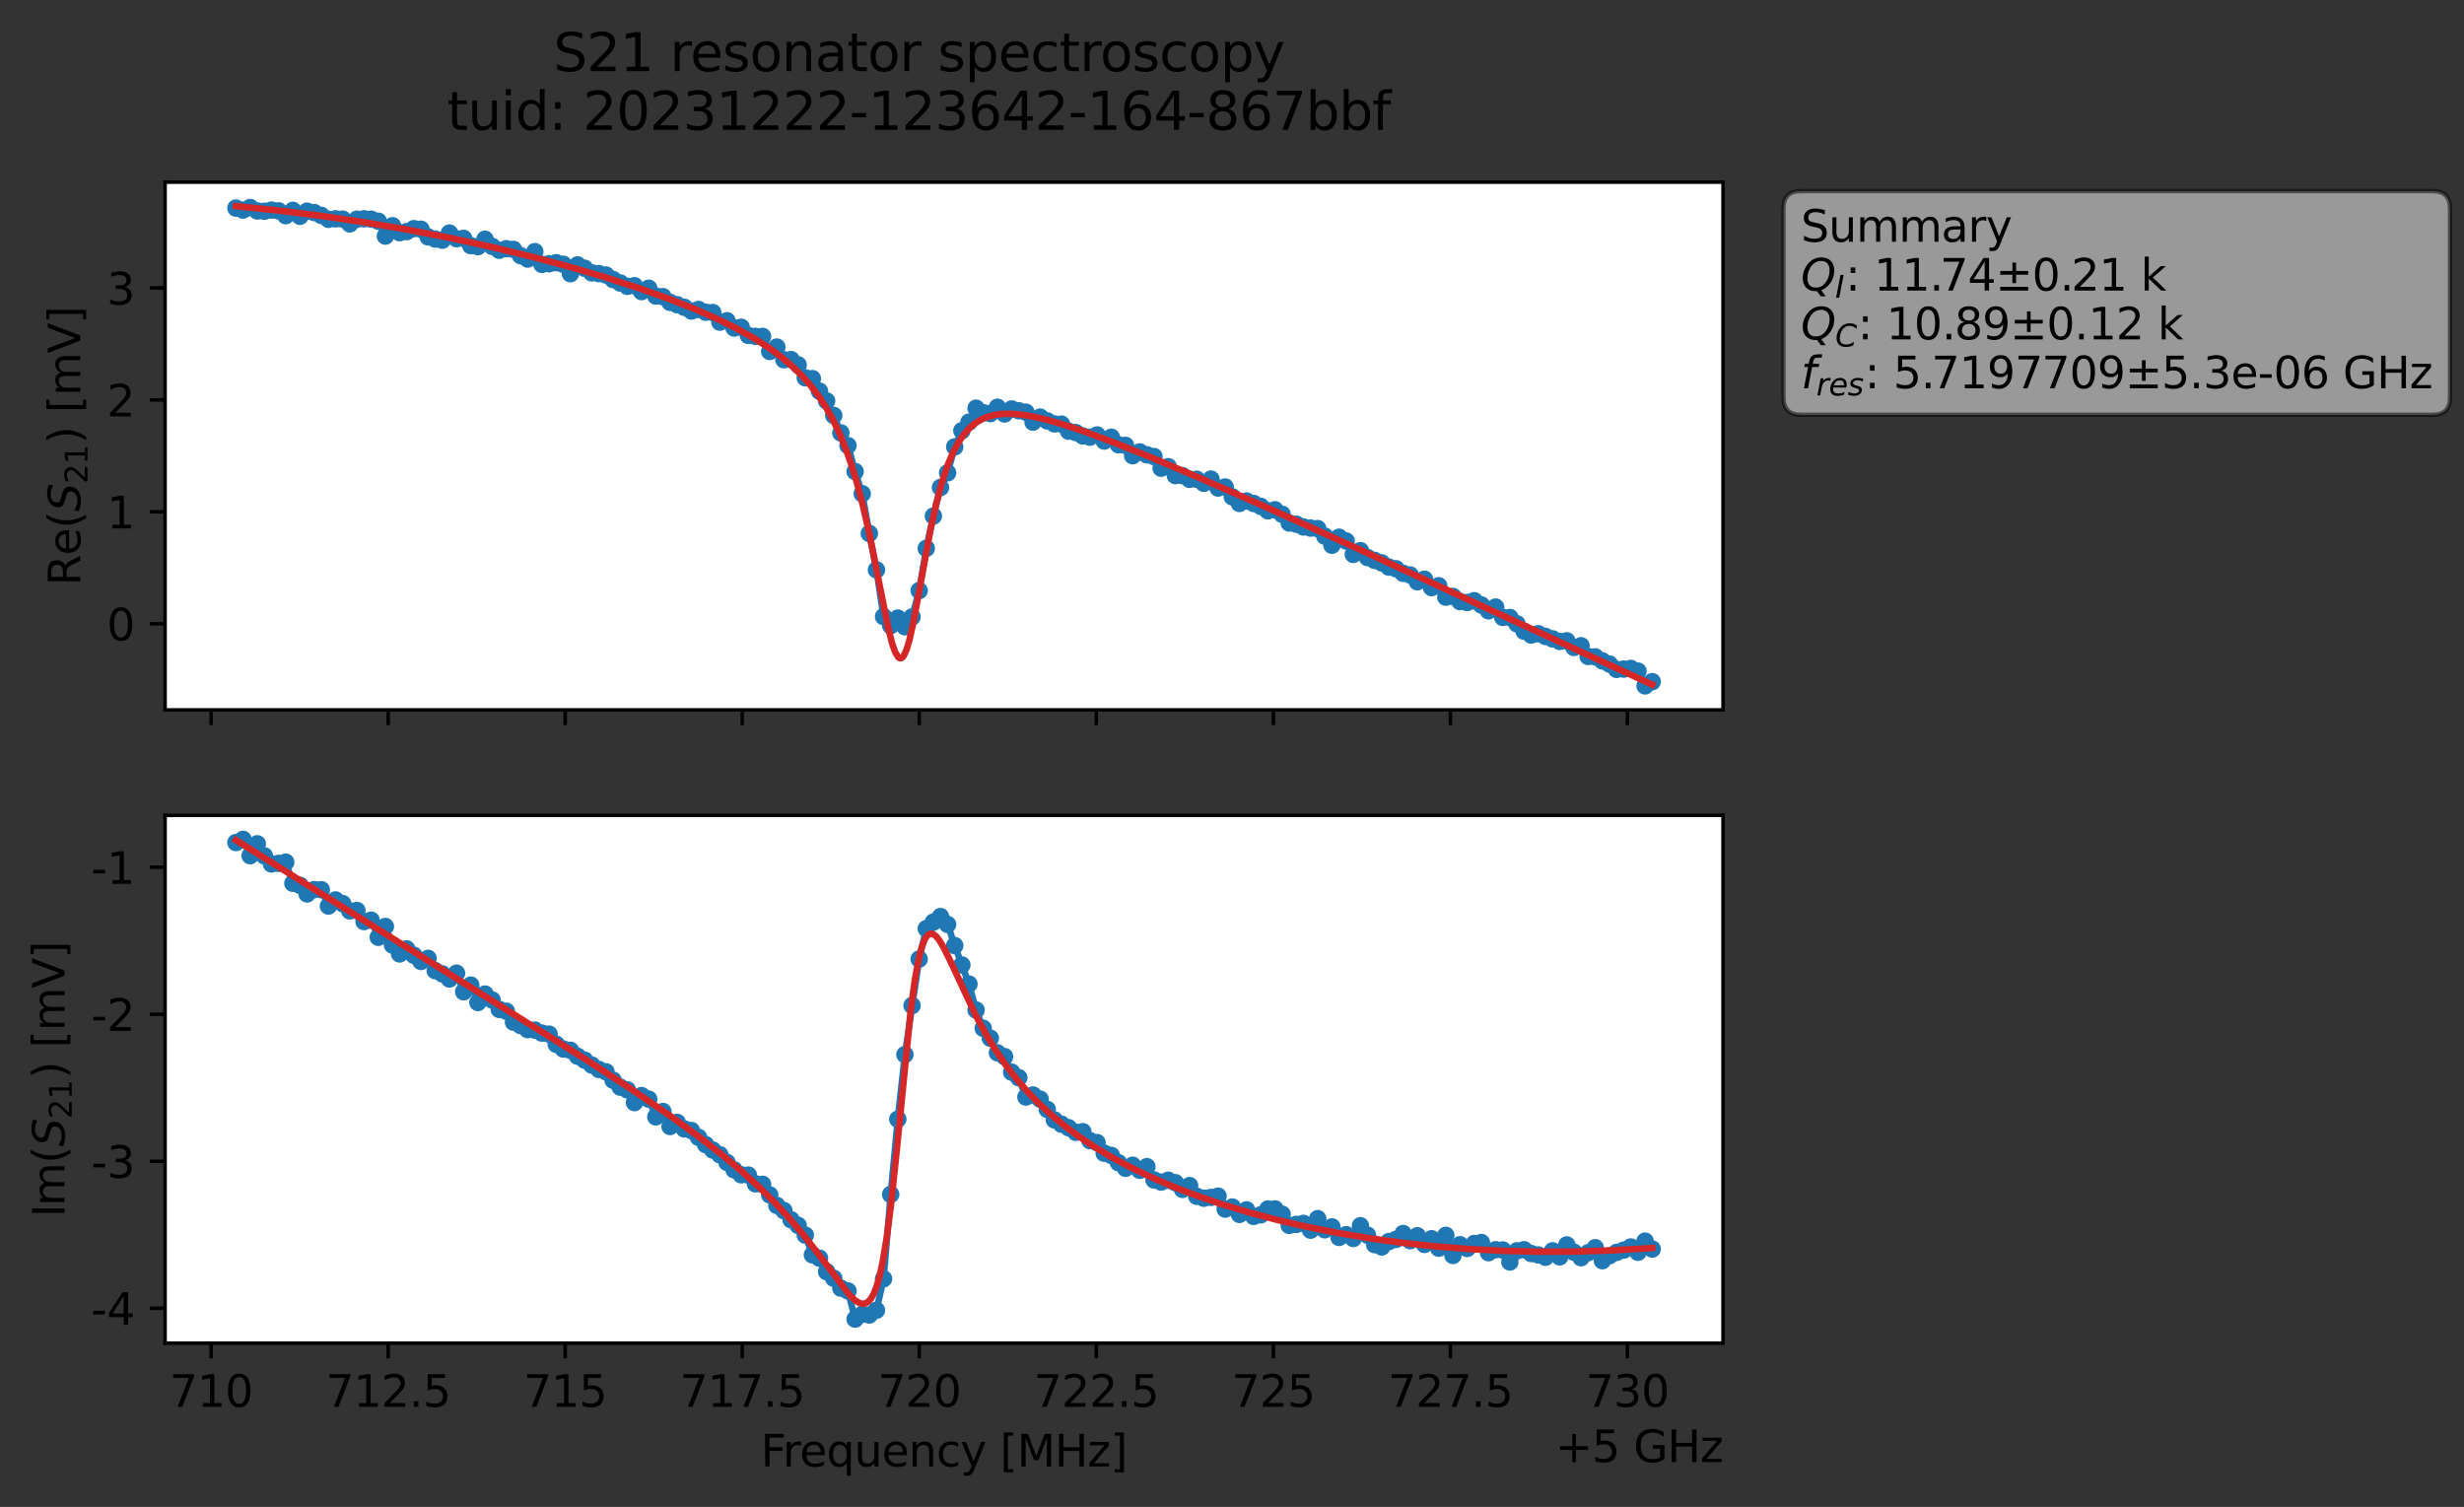 <?xml version="1.0" encoding="utf-8" standalone="no"?>
<!DOCTYPE svg PUBLIC "-//W3C//DTD SVG 1.1//EN"
  "http://www.w3.org/Graphics/SVG/1.1/DTD/svg11.dtd">
<svg xmlns:xlink="http://www.w3.org/1999/xlink" width="564.824pt" height="345.428pt" viewBox="0 0 564.824 345.428" xmlns="http://www.w3.org/2000/svg" version="1.1">
 <rect x="0" y="0" width="564.824" height="345.428" fill="#333333" stroke="none"/>
 <defs>
  <style type="text/css">*{stroke-linejoin: round; stroke-linecap: butt}</style>
 </defs>
 <g id="figure_1">
  <g id="patch_1">
   <path d="M 0 345.428 
L 564.824 345.428 
L 564.824 -0 
L 0 -0 
L 0 345.428 
z
" style="fill: none; opacity: 0"/>
  </g>
  <g id="axes_1">
   <g id="patch_2">
    <path d="M 37.848 162.72 
L 394.968 162.72 
L 394.968 41.76 
L 37.848 41.76 
z
" style="fill: #ffffff"/>
   </g>
   <g id="matplotlib.axis_1">
    <g id="xtick_1">
     <g id="line2d_1">
      <defs>
       <path id="m1e09f29e2d" d="M 0 0 
L 0 3.5 
" style="stroke: #000000; stroke-width: 0.8"/>
      </defs>
      <g>
       <use xlink:href="#m1e09f29e2d" x="48.4" y="162.72" style="stroke: #000000; stroke-width: 0.8"/>
      </g>
     </g>
    </g>
    <g id="xtick_2">
     <g id="line2d_2">
      <g>
       <use xlink:href="#m1e09f29e2d" x="88.982" y="162.72" style="stroke: #000000; stroke-width: 0.8"/>
      </g>
     </g>
    </g>
    <g id="xtick_3">
     <g id="line2d_3">
      <g>
       <use xlink:href="#m1e09f29e2d" x="129.563" y="162.72" style="stroke: #000000; stroke-width: 0.8"/>
      </g>
     </g>
    </g>
    <g id="xtick_4">
     <g id="line2d_4">
      <g>
       <use xlink:href="#m1e09f29e2d" x="170.145" y="162.72" style="stroke: #000000; stroke-width: 0.8"/>
      </g>
     </g>
    </g>
    <g id="xtick_5">
     <g id="line2d_5">
      <g>
       <use xlink:href="#m1e09f29e2d" x="210.727" y="162.72" style="stroke: #000000; stroke-width: 0.8"/>
      </g>
     </g>
    </g>
    <g id="xtick_6">
     <g id="line2d_6">
      <g>
       <use xlink:href="#m1e09f29e2d" x="251.309" y="162.72" style="stroke: #000000; stroke-width: 0.8"/>
      </g>
     </g>
    </g>
    <g id="xtick_7">
     <g id="line2d_7">
      <g>
       <use xlink:href="#m1e09f29e2d" x="291.891" y="162.72" style="stroke: #000000; stroke-width: 0.8"/>
      </g>
     </g>
    </g>
    <g id="xtick_8">
     <g id="line2d_8">
      <g>
       <use xlink:href="#m1e09f29e2d" x="332.472" y="162.72" style="stroke: #000000; stroke-width: 0.8"/>
      </g>
     </g>
    </g>
    <g id="xtick_9">
     <g id="line2d_9">
      <g>
       <use xlink:href="#m1e09f29e2d" x="373.054" y="162.72" style="stroke: #000000; stroke-width: 0.8"/>
      </g>
     </g>
    </g>
   </g>
   <g id="matplotlib.axis_2">
    <g id="ytick_1">
     <g id="line2d_10">
      <defs>
       <path id="m636c1840f3" d="M 0 0 
L -3.5 0 
" style="stroke: #000000; stroke-width: 0.8"/>
      </defs>
      <g>
       <use xlink:href="#m636c1840f3" x="37.848" y="142.992" style="stroke: #000000; stroke-width: 0.8"/>
      </g>
     </g>
     <g id="text_1">
      <!-- 0 -->
      <g transform="translate(24.486 146.791) scale(0.1 -0.1)">
       <defs>
        <path id="DejaVuSans-30" d="M 2034 4250 
Q 1547 4250 1301 3770 
Q 1056 3291 1056 2328 
Q 1056 1369 1301 889 
Q 1547 409 2034 409 
Q 2525 409 2770 889 
Q 3016 1369 3016 2328 
Q 3016 3291 2770 3770 
Q 2525 4250 2034 4250 
z
M 2034 4750 
Q 2819 4750 3233 4129 
Q 3647 3509 3647 2328 
Q 3647 1150 3233 529 
Q 2819 -91 2034 -91 
Q 1250 -91 836 529 
Q 422 1150 422 2328 
Q 422 3509 836 4129 
Q 1250 4750 2034 4750 
z
" transform="scale(0.016)"/>
       </defs>
       <use xlink:href="#DejaVuSans-30"/>
      </g>
     </g>
    </g>
    <g id="ytick_2">
     <g id="line2d_11">
      <g>
       <use xlink:href="#m636c1840f3" x="37.848" y="117.328" style="stroke: #000000; stroke-width: 0.8"/>
      </g>
     </g>
     <g id="text_2">
      <!-- 1 -->
      <g transform="translate(24.486 121.127) scale(0.1 -0.1)">
       <defs>
        <path id="DejaVuSans-31" d="M 794 531 
L 1825 531 
L 1825 4091 
L 703 3866 
L 703 4441 
L 1819 4666 
L 2450 4666 
L 2450 531 
L 3481 531 
L 3481 0 
L 794 0 
L 794 531 
z
" transform="scale(0.016)"/>
       </defs>
       <use xlink:href="#DejaVuSans-31"/>
      </g>
     </g>
    </g>
    <g id="ytick_3">
     <g id="line2d_12">
      <g>
       <use xlink:href="#m636c1840f3" x="37.848" y="91.664" style="stroke: #000000; stroke-width: 0.8"/>
      </g>
     </g>
     <g id="text_3">
      <!-- 2 -->
      <g transform="translate(24.486 95.463) scale(0.1 -0.1)">
       <defs>
        <path id="DejaVuSans-32" d="M 1228 531 
L 3431 531 
L 3431 0 
L 469 0 
L 469 531 
Q 828 903 1448 1529 
Q 2069 2156 2228 2338 
Q 2531 2678 2651 2914 
Q 2772 3150 2772 3378 
Q 2772 3750 2511 3984 
Q 2250 4219 1831 4219 
Q 1534 4219 1204 4116 
Q 875 4013 500 3803 
L 500 4441 
Q 881 4594 1212 4672 
Q 1544 4750 1819 4750 
Q 2544 4750 2975 4387 
Q 3406 4025 3406 3419 
Q 3406 3131 3298 2873 
Q 3191 2616 2906 2266 
Q 2828 2175 2409 1742 
Q 1991 1309 1228 531 
z
" transform="scale(0.016)"/>
       </defs>
       <use xlink:href="#DejaVuSans-32"/>
      </g>
     </g>
    </g>
    <g id="ytick_4">
     <g id="line2d_13">
      <g>
       <use xlink:href="#m636c1840f3" x="37.848" y="66" style="stroke: #000000; stroke-width: 0.8"/>
      </g>
     </g>
     <g id="text_4">
      <!-- 3 -->
      <g transform="translate(24.486 69.799) scale(0.1 -0.1)">
       <defs>
        <path id="DejaVuSans-33" d="M 2597 2516 
Q 3050 2419 3304 2112 
Q 3559 1806 3559 1356 
Q 3559 666 3084 287 
Q 2609 -91 1734 -91 
Q 1441 -91 1130 -33 
Q 819 25 488 141 
L 488 750 
Q 750 597 1062 519 
Q 1375 441 1716 441 
Q 2309 441 2620 675 
Q 2931 909 2931 1356 
Q 2931 1769 2642 2001 
Q 2353 2234 1838 2234 
L 1294 2234 
L 1294 2753 
L 1863 2753 
Q 2328 2753 2575 2939 
Q 2822 3125 2822 3475 
Q 2822 3834 2567 4026 
Q 2313 4219 1838 4219 
Q 1578 4219 1281 4162 
Q 984 4106 628 3988 
L 628 4550 
Q 988 4650 1302 4700 
Q 1616 4750 1894 4750 
Q 2613 4750 3031 4423 
Q 3450 4097 3450 3541 
Q 3450 3153 3228 2886 
Q 3006 2619 2597 2516 
z
" transform="scale(0.016)"/>
       </defs>
       <use xlink:href="#DejaVuSans-33"/>
      </g>
     </g>
    </g>
    <g id="text_5">
     <!-- Re$(S_{21})$ [mV] -->
     <g transform="translate(18.406 134.24) rotate(-90) scale(0.1 -0.1)">
      <defs>
       <path id="DejaVuSans-52" d="M 2841 2188 
Q 3044 2119 3236 1894 
Q 3428 1669 3622 1275 
L 4263 0 
L 3584 0 
L 2988 1197 
Q 2756 1666 2539 1819 
Q 2322 1972 1947 1972 
L 1259 1972 
L 1259 0 
L 628 0 
L 628 4666 
L 2053 4666 
Q 2853 4666 3247 4331 
Q 3641 3997 3641 3322 
Q 3641 2881 3436 2590 
Q 3231 2300 2841 2188 
z
M 1259 4147 
L 1259 2491 
L 2053 2491 
Q 2509 2491 2742 2702 
Q 2975 2913 2975 3322 
Q 2975 3731 2742 3939 
Q 2509 4147 2053 4147 
L 1259 4147 
z
" transform="scale(0.016)"/>
       <path id="DejaVuSans-65" d="M 3597 1894 
L 3597 1613 
L 953 1613 
Q 991 1019 1311 708 
Q 1631 397 2203 397 
Q 2534 397 2845 478 
Q 3156 559 3463 722 
L 3463 178 
Q 3153 47 2828 -22 
Q 2503 -91 2169 -91 
Q 1331 -91 842 396 
Q 353 884 353 1716 
Q 353 2575 817 3079 
Q 1281 3584 2069 3584 
Q 2775 3584 3186 3129 
Q 3597 2675 3597 1894 
z
M 3022 2063 
Q 3016 2534 2758 2815 
Q 2500 3097 2075 3097 
Q 1594 3097 1305 2825 
Q 1016 2553 972 2059 
L 3022 2063 
z
" transform="scale(0.016)"/>
       <path id="DejaVuSans-28" d="M 1984 4856 
Q 1566 4138 1362 3434 
Q 1159 2731 1159 2009 
Q 1159 1288 1364 580 
Q 1569 -128 1984 -844 
L 1484 -844 
Q 1016 -109 783 600 
Q 550 1309 550 2009 
Q 550 2706 781 3412 
Q 1013 4119 1484 4856 
L 1984 4856 
z
" transform="scale(0.016)"/>
       <path id="DejaVuSans-Oblique-53" d="M 3859 4513 
L 3738 3897 
Q 3422 4066 3111 4152 
Q 2800 4238 2509 4238 
Q 1944 4238 1609 3991 
Q 1275 3744 1275 3334 
Q 1275 3109 1398 2989 
Q 1522 2869 2034 2731 
L 2413 2638 
Q 3053 2472 3303 2217 
Q 3553 1963 3553 1503 
Q 3553 797 2998 353 
Q 2444 -91 1538 -91 
Q 1166 -91 791 -17 
Q 416 56 38 206 
L 166 856 
Q 513 641 861 531 
Q 1209 422 1556 422 
Q 2147 422 2503 684 
Q 2859 947 2859 1369 
Q 2859 1650 2717 1795 
Q 2575 1941 2106 2059 
L 1728 2156 
Q 1081 2325 845 2545 
Q 609 2766 609 3163 
Q 609 3859 1145 4304 
Q 1681 4750 2541 4750 
Q 2875 4750 3203 4690 
Q 3531 4631 3859 4513 
z
" transform="scale(0.016)"/>
       <path id="DejaVuSans-29" d="M 513 4856 
L 1013 4856 
Q 1481 4119 1714 3412 
Q 1947 2706 1947 2009 
Q 1947 1309 1714 600 
Q 1481 -109 1013 -844 
L 513 -844 
Q 928 -128 1133 580 
Q 1338 1288 1338 2009 
Q 1338 2731 1133 3434 
Q 928 4138 513 4856 
z
" transform="scale(0.016)"/>
       <path id="DejaVuSans-20" transform="scale(0.016)"/>
       <path id="DejaVuSans-5b" d="M 550 4863 
L 1875 4863 
L 1875 4416 
L 1125 4416 
L 1125 -397 
L 1875 -397 
L 1875 -844 
L 550 -844 
L 550 4863 
z
" transform="scale(0.016)"/>
       <path id="DejaVuSans-6d" d="M 3328 2828 
Q 3544 3216 3844 3400 
Q 4144 3584 4550 3584 
Q 5097 3584 5394 3201 
Q 5691 2819 5691 2113 
L 5691 0 
L 5113 0 
L 5113 2094 
Q 5113 2597 4934 2840 
Q 4756 3084 4391 3084 
Q 3944 3084 3684 2787 
Q 3425 2491 3425 1978 
L 3425 0 
L 2847 0 
L 2847 2094 
Q 2847 2600 2669 2842 
Q 2491 3084 2119 3084 
Q 1678 3084 1418 2786 
Q 1159 2488 1159 1978 
L 1159 0 
L 581 0 
L 581 3500 
L 1159 3500 
L 1159 2956 
Q 1356 3278 1631 3431 
Q 1906 3584 2284 3584 
Q 2666 3584 2933 3390 
Q 3200 3197 3328 2828 
z
" transform="scale(0.016)"/>
       <path id="DejaVuSans-56" d="M 1831 0 
L 50 4666 
L 709 4666 
L 2188 738 
L 3669 4666 
L 4325 4666 
L 2547 0 
L 1831 0 
z
" transform="scale(0.016)"/>
       <path id="DejaVuSans-5d" d="M 1947 4863 
L 1947 -844 
L 622 -844 
L 622 -397 
L 1369 -397 
L 1369 4416 
L 622 4416 
L 622 4863 
L 1947 4863 
z
" transform="scale(0.016)"/>
      </defs>
      <use xlink:href="#DejaVuSans-52" transform="translate(0 0.016)"/>
      <use xlink:href="#DejaVuSans-65" transform="translate(69.482 0.016)"/>
      <use xlink:href="#DejaVuSans-28" transform="translate(131.006 0.016)"/>
      <use xlink:href="#DejaVuSans-Oblique-53" transform="translate(170.02 0.016)"/>
      <use xlink:href="#DejaVuSans-32" transform="translate(233.496 -16.391) scale(0.7)"/>
      <use xlink:href="#DejaVuSans-31" transform="translate(278.032 -16.391) scale(0.7)"/>
      <use xlink:href="#DejaVuSans-29" transform="translate(325.303 0.016)"/>
      <use xlink:href="#DejaVuSans-20" transform="translate(364.316 0.016)"/>
      <use xlink:href="#DejaVuSans-5b" transform="translate(396.104 0.016)"/>
      <use xlink:href="#DejaVuSans-6d" transform="translate(435.117 0.016)"/>
      <use xlink:href="#DejaVuSans-56" transform="translate(532.529 0.016)"/>
      <use xlink:href="#DejaVuSans-5d" transform="translate(600.938 0.016)"/>
     </g>
    </g>
   </g>
   <g id="line2d_14">
    <path d="M 54.081 47.695 
L 55.713 48.156 
L 57.344 47.569 
L 58.975 48.354 
L 60.607 48.426 
L 62.238 48.16 
L 63.87 48.338 
L 65.501 49.441 
L 67.133 48.223 
L 68.764 49.573 
L 70.395 48.407 
L 72.027 48.726 
L 73.658 49.378 
L 75.29 50.279 
L 76.921 50.163 
L 78.553 50.222 
L 80.184 51.318 
L 81.815 50.254 
L 83.447 50.154 
L 85.078 50.24 
L 86.71 50.702 
L 88.341 54.118 
L 89.973 51.739 
L 91.604 53.341 
L 93.235 53.093 
L 94.867 52.409 
L 96.498 52.542 
L 98.13 54.299 
L 99.761 54.801 
L 101.393 55.06 
L 103.024 53.414 
L 104.655 54.727 
L 106.287 54.638 
L 107.918 56.313 
L 109.55 56.54 
L 111.181 54.844 
L 112.813 56.479 
L 114.444 57.369 
L 116.076 57.01 
L 117.707 57.173 
L 119.338 58.609 
L 120.97 59.386 
L 122.601 57.684 
L 124.233 60.61 
L 127.496 60.223 
L 129.127 60.586 
L 130.758 62.739 
L 132.39 60.729 
L 134.021 61.496 
L 135.653 62.556 
L 137.284 62.714 
L 138.916 63.048 
L 140.547 64.08 
L 143.81 65.63 
L 145.441 65.494 
L 147.073 66.843 
L 148.704 66.067 
L 150.336 67.863 
L 151.967 68.004 
L 153.598 69.312 
L 156.861 70.44 
L 158.493 71.291 
L 160.124 70.946 
L 161.756 71.566 
L 163.387 71.647 
L 165.018 73.85 
L 166.65 73.523 
L 168.281 75.187 
L 169.913 75.022 
L 171.544 76.892 
L 173.176 77.109 
L 174.807 77.114 
L 176.438 80.565 
L 178.07 79.551 
L 179.701 82.468 
L 181.333 82.433 
L 182.964 83.64 
L 184.596 86.609 
L 186.227 86.795 
L 187.858 89.676 
L 189.49 91.913 
L 191.121 95.236 
L 192.753 99.243 
L 194.384 102.142 
L 196.016 108.095 
L 197.647 113.17 
L 199.278 122.277 
L 200.91 130.626 
L 202.541 141.344 
L 204.173 143.407 
L 205.804 141.685 
L 207.436 143.669 
L 209.067 141.436 
L 210.698 135.385 
L 212.33 125.702 
L 213.961 118.292 
L 215.593 111.746 
L 217.224 108.386 
L 218.856 102.431 
L 220.487 98.727 
L 222.118 96.772 
L 223.75 93.57 
L 225.381 94.597 
L 227.013 94.803 
L 228.644 93.356 
L 230.276 94.894 
L 231.907 93.747 
L 235.17 94.492 
L 236.801 96.759 
L 238.433 95.614 
L 240.064 96.48 
L 241.696 97.164 
L 243.327 97.221 
L 244.958 98.836 
L 246.59 99.155 
L 248.221 99.939 
L 249.853 100.216 
L 251.484 99.708 
L 253.116 101.097 
L 254.747 100.224 
L 256.378 101.943 
L 258.01 102.097 
L 259.641 104.463 
L 261.273 103.591 
L 262.904 104.26 
L 264.536 104.659 
L 266.167 107.318 
L 267.798 106.984 
L 269.43 109.012 
L 271.061 109.033 
L 272.693 109.875 
L 274.324 109.854 
L 275.956 110.785 
L 277.587 109.818 
L 279.218 111.868 
L 280.85 111.636 
L 282.481 113.889 
L 284.113 115.406 
L 285.744 114.842 
L 289.007 116.071 
L 290.638 117.091 
L 292.27 116.854 
L 293.901 117.893 
L 295.533 119.888 
L 297.164 120.158 
L 298.796 120.797 
L 300.427 121.052 
L 302.059 121.165 
L 303.69 122.909 
L 305.321 124.984 
L 306.953 123.145 
L 308.584 124.009 
L 310.216 127.083 
L 311.847 126.227 
L 313.479 127.806 
L 316.741 129.032 
L 318.373 129.996 
L 320.004 130.368 
L 321.636 131.421 
L 323.267 131.806 
L 324.899 133.36 
L 326.53 132.771 
L 328.161 134.699 
L 329.793 134.269 
L 331.424 136.887 
L 333.056 136.718 
L 334.687 137.911 
L 336.319 138.107 
L 337.95 137.703 
L 339.581 138.68 
L 341.213 140.013 
L 342.844 139.156 
L 344.476 141.527 
L 346.107 141.546 
L 347.739 143.001 
L 349.37 144.696 
L 351.001 145.571 
L 352.633 145.272 
L 357.527 147.035 
L 359.159 146.897 
L 360.79 148.412 
L 362.421 148.024 
L 364.053 150.478 
L 365.684 150.574 
L 367.316 151.499 
L 368.947 152.229 
L 370.579 153.448 
L 373.841 153.222 
L 375.473 153.842 
L 377.104 157.222 
L 378.736 156.259 
L 378.736 156.259 
" clip-path="url(#p71ec4ea1eb)" style="fill: none; stroke: #1f77b4; stroke-width: 1.5; stroke-linecap: square"/>
    <defs>
     <path id="m1e902942f4" d="M 0 1.5 
C 0.398 1.5 0.779 1.342 1.061 1.061 
C 1.342 0.779 1.5 0.398 1.5 0 
C 1.5 -0.398 1.342 -0.779 1.061 -1.061 
C 0.779 -1.342 0.398 -1.5 0 -1.5 
C -0.398 -1.5 -0.779 -1.342 -1.061 -1.061 
C -1.342 -0.779 -1.5 -0.398 -1.5 0 
C -1.5 0.398 -1.342 0.779 -1.061 1.061 
C -0.779 1.342 -0.398 1.5 0 1.5 
z
" style="stroke: #1f77b4"/>
    </defs>
    <g clip-path="url(#p71ec4ea1eb)">
     <use xlink:href="#m1e902942f4" x="54.081" y="47.695" style="fill: #1f77b4; stroke: #1f77b4"/>
     <use xlink:href="#m1e902942f4" x="55.713" y="48.156" style="fill: #1f77b4; stroke: #1f77b4"/>
     <use xlink:href="#m1e902942f4" x="57.344" y="47.569" style="fill: #1f77b4; stroke: #1f77b4"/>
     <use xlink:href="#m1e902942f4" x="58.975" y="48.354" style="fill: #1f77b4; stroke: #1f77b4"/>
     <use xlink:href="#m1e902942f4" x="60.607" y="48.426" style="fill: #1f77b4; stroke: #1f77b4"/>
     <use xlink:href="#m1e902942f4" x="62.238" y="48.16" style="fill: #1f77b4; stroke: #1f77b4"/>
     <use xlink:href="#m1e902942f4" x="63.87" y="48.338" style="fill: #1f77b4; stroke: #1f77b4"/>
     <use xlink:href="#m1e902942f4" x="65.501" y="49.441" style="fill: #1f77b4; stroke: #1f77b4"/>
     <use xlink:href="#m1e902942f4" x="67.133" y="48.223" style="fill: #1f77b4; stroke: #1f77b4"/>
     <use xlink:href="#m1e902942f4" x="68.764" y="49.573" style="fill: #1f77b4; stroke: #1f77b4"/>
     <use xlink:href="#m1e902942f4" x="70.395" y="48.407" style="fill: #1f77b4; stroke: #1f77b4"/>
     <use xlink:href="#m1e902942f4" x="72.027" y="48.726" style="fill: #1f77b4; stroke: #1f77b4"/>
     <use xlink:href="#m1e902942f4" x="73.658" y="49.378" style="fill: #1f77b4; stroke: #1f77b4"/>
     <use xlink:href="#m1e902942f4" x="75.29" y="50.279" style="fill: #1f77b4; stroke: #1f77b4"/>
     <use xlink:href="#m1e902942f4" x="76.921" y="50.163" style="fill: #1f77b4; stroke: #1f77b4"/>
     <use xlink:href="#m1e902942f4" x="78.553" y="50.222" style="fill: #1f77b4; stroke: #1f77b4"/>
     <use xlink:href="#m1e902942f4" x="80.184" y="51.318" style="fill: #1f77b4; stroke: #1f77b4"/>
     <use xlink:href="#m1e902942f4" x="81.815" y="50.254" style="fill: #1f77b4; stroke: #1f77b4"/>
     <use xlink:href="#m1e902942f4" x="83.447" y="50.154" style="fill: #1f77b4; stroke: #1f77b4"/>
     <use xlink:href="#m1e902942f4" x="85.078" y="50.24" style="fill: #1f77b4; stroke: #1f77b4"/>
     <use xlink:href="#m1e902942f4" x="86.71" y="50.702" style="fill: #1f77b4; stroke: #1f77b4"/>
     <use xlink:href="#m1e902942f4" x="88.341" y="54.118" style="fill: #1f77b4; stroke: #1f77b4"/>
     <use xlink:href="#m1e902942f4" x="89.973" y="51.739" style="fill: #1f77b4; stroke: #1f77b4"/>
     <use xlink:href="#m1e902942f4" x="91.604" y="53.341" style="fill: #1f77b4; stroke: #1f77b4"/>
     <use xlink:href="#m1e902942f4" x="93.235" y="53.093" style="fill: #1f77b4; stroke: #1f77b4"/>
     <use xlink:href="#m1e902942f4" x="94.867" y="52.409" style="fill: #1f77b4; stroke: #1f77b4"/>
     <use xlink:href="#m1e902942f4" x="96.498" y="52.542" style="fill: #1f77b4; stroke: #1f77b4"/>
     <use xlink:href="#m1e902942f4" x="98.13" y="54.299" style="fill: #1f77b4; stroke: #1f77b4"/>
     <use xlink:href="#m1e902942f4" x="99.761" y="54.801" style="fill: #1f77b4; stroke: #1f77b4"/>
     <use xlink:href="#m1e902942f4" x="101.393" y="55.06" style="fill: #1f77b4; stroke: #1f77b4"/>
     <use xlink:href="#m1e902942f4" x="103.024" y="53.414" style="fill: #1f77b4; stroke: #1f77b4"/>
     <use xlink:href="#m1e902942f4" x="104.655" y="54.727" style="fill: #1f77b4; stroke: #1f77b4"/>
     <use xlink:href="#m1e902942f4" x="106.287" y="54.638" style="fill: #1f77b4; stroke: #1f77b4"/>
     <use xlink:href="#m1e902942f4" x="107.918" y="56.313" style="fill: #1f77b4; stroke: #1f77b4"/>
     <use xlink:href="#m1e902942f4" x="109.55" y="56.54" style="fill: #1f77b4; stroke: #1f77b4"/>
     <use xlink:href="#m1e902942f4" x="111.181" y="54.844" style="fill: #1f77b4; stroke: #1f77b4"/>
     <use xlink:href="#m1e902942f4" x="112.813" y="56.479" style="fill: #1f77b4; stroke: #1f77b4"/>
     <use xlink:href="#m1e902942f4" x="114.444" y="57.369" style="fill: #1f77b4; stroke: #1f77b4"/>
     <use xlink:href="#m1e902942f4" x="116.076" y="57.01" style="fill: #1f77b4; stroke: #1f77b4"/>
     <use xlink:href="#m1e902942f4" x="117.707" y="57.173" style="fill: #1f77b4; stroke: #1f77b4"/>
     <use xlink:href="#m1e902942f4" x="119.338" y="58.609" style="fill: #1f77b4; stroke: #1f77b4"/>
     <use xlink:href="#m1e902942f4" x="120.97" y="59.386" style="fill: #1f77b4; stroke: #1f77b4"/>
     <use xlink:href="#m1e902942f4" x="122.601" y="57.684" style="fill: #1f77b4; stroke: #1f77b4"/>
     <use xlink:href="#m1e902942f4" x="124.233" y="60.61" style="fill: #1f77b4; stroke: #1f77b4"/>
     <use xlink:href="#m1e902942f4" x="125.864" y="60.455" style="fill: #1f77b4; stroke: #1f77b4"/>
     <use xlink:href="#m1e902942f4" x="127.496" y="60.223" style="fill: #1f77b4; stroke: #1f77b4"/>
     <use xlink:href="#m1e902942f4" x="129.127" y="60.586" style="fill: #1f77b4; stroke: #1f77b4"/>
     <use xlink:href="#m1e902942f4" x="130.758" y="62.739" style="fill: #1f77b4; stroke: #1f77b4"/>
     <use xlink:href="#m1e902942f4" x="132.39" y="60.729" style="fill: #1f77b4; stroke: #1f77b4"/>
     <use xlink:href="#m1e902942f4" x="134.021" y="61.496" style="fill: #1f77b4; stroke: #1f77b4"/>
     <use xlink:href="#m1e902942f4" x="135.653" y="62.556" style="fill: #1f77b4; stroke: #1f77b4"/>
     <use xlink:href="#m1e902942f4" x="137.284" y="62.714" style="fill: #1f77b4; stroke: #1f77b4"/>
     <use xlink:href="#m1e902942f4" x="138.916" y="63.048" style="fill: #1f77b4; stroke: #1f77b4"/>
     <use xlink:href="#m1e902942f4" x="140.547" y="64.08" style="fill: #1f77b4; stroke: #1f77b4"/>
     <use xlink:href="#m1e902942f4" x="142.178" y="64.877" style="fill: #1f77b4; stroke: #1f77b4"/>
     <use xlink:href="#m1e902942f4" x="143.81" y="65.63" style="fill: #1f77b4; stroke: #1f77b4"/>
     <use xlink:href="#m1e902942f4" x="145.441" y="65.494" style="fill: #1f77b4; stroke: #1f77b4"/>
     <use xlink:href="#m1e902942f4" x="147.073" y="66.843" style="fill: #1f77b4; stroke: #1f77b4"/>
     <use xlink:href="#m1e902942f4" x="148.704" y="66.067" style="fill: #1f77b4; stroke: #1f77b4"/>
     <use xlink:href="#m1e902942f4" x="150.336" y="67.863" style="fill: #1f77b4; stroke: #1f77b4"/>
     <use xlink:href="#m1e902942f4" x="151.967" y="68.004" style="fill: #1f77b4; stroke: #1f77b4"/>
     <use xlink:href="#m1e902942f4" x="153.598" y="69.312" style="fill: #1f77b4; stroke: #1f77b4"/>
     <use xlink:href="#m1e902942f4" x="155.23" y="69.848" style="fill: #1f77b4; stroke: #1f77b4"/>
     <use xlink:href="#m1e902942f4" x="156.861" y="70.44" style="fill: #1f77b4; stroke: #1f77b4"/>
     <use xlink:href="#m1e902942f4" x="158.493" y="71.291" style="fill: #1f77b4; stroke: #1f77b4"/>
     <use xlink:href="#m1e902942f4" x="160.124" y="70.946" style="fill: #1f77b4; stroke: #1f77b4"/>
     <use xlink:href="#m1e902942f4" x="161.756" y="71.566" style="fill: #1f77b4; stroke: #1f77b4"/>
     <use xlink:href="#m1e902942f4" x="163.387" y="71.647" style="fill: #1f77b4; stroke: #1f77b4"/>
     <use xlink:href="#m1e902942f4" x="165.018" y="73.85" style="fill: #1f77b4; stroke: #1f77b4"/>
     <use xlink:href="#m1e902942f4" x="166.65" y="73.523" style="fill: #1f77b4; stroke: #1f77b4"/>
     <use xlink:href="#m1e902942f4" x="168.281" y="75.187" style="fill: #1f77b4; stroke: #1f77b4"/>
     <use xlink:href="#m1e902942f4" x="169.913" y="75.022" style="fill: #1f77b4; stroke: #1f77b4"/>
     <use xlink:href="#m1e902942f4" x="171.544" y="76.892" style="fill: #1f77b4; stroke: #1f77b4"/>
     <use xlink:href="#m1e902942f4" x="173.176" y="77.109" style="fill: #1f77b4; stroke: #1f77b4"/>
     <use xlink:href="#m1e902942f4" x="174.807" y="77.114" style="fill: #1f77b4; stroke: #1f77b4"/>
     <use xlink:href="#m1e902942f4" x="176.438" y="80.565" style="fill: #1f77b4; stroke: #1f77b4"/>
     <use xlink:href="#m1e902942f4" x="178.07" y="79.551" style="fill: #1f77b4; stroke: #1f77b4"/>
     <use xlink:href="#m1e902942f4" x="179.701" y="82.468" style="fill: #1f77b4; stroke: #1f77b4"/>
     <use xlink:href="#m1e902942f4" x="181.333" y="82.433" style="fill: #1f77b4; stroke: #1f77b4"/>
     <use xlink:href="#m1e902942f4" x="182.964" y="83.64" style="fill: #1f77b4; stroke: #1f77b4"/>
     <use xlink:href="#m1e902942f4" x="184.596" y="86.609" style="fill: #1f77b4; stroke: #1f77b4"/>
     <use xlink:href="#m1e902942f4" x="186.227" y="86.795" style="fill: #1f77b4; stroke: #1f77b4"/>
     <use xlink:href="#m1e902942f4" x="187.858" y="89.676" style="fill: #1f77b4; stroke: #1f77b4"/>
     <use xlink:href="#m1e902942f4" x="189.49" y="91.913" style="fill: #1f77b4; stroke: #1f77b4"/>
     <use xlink:href="#m1e902942f4" x="191.121" y="95.236" style="fill: #1f77b4; stroke: #1f77b4"/>
     <use xlink:href="#m1e902942f4" x="192.753" y="99.243" style="fill: #1f77b4; stroke: #1f77b4"/>
     <use xlink:href="#m1e902942f4" x="194.384" y="102.142" style="fill: #1f77b4; stroke: #1f77b4"/>
     <use xlink:href="#m1e902942f4" x="196.016" y="108.095" style="fill: #1f77b4; stroke: #1f77b4"/>
     <use xlink:href="#m1e902942f4" x="197.647" y="113.17" style="fill: #1f77b4; stroke: #1f77b4"/>
     <use xlink:href="#m1e902942f4" x="199.278" y="122.277" style="fill: #1f77b4; stroke: #1f77b4"/>
     <use xlink:href="#m1e902942f4" x="200.91" y="130.626" style="fill: #1f77b4; stroke: #1f77b4"/>
     <use xlink:href="#m1e902942f4" x="202.541" y="141.344" style="fill: #1f77b4; stroke: #1f77b4"/>
     <use xlink:href="#m1e902942f4" x="204.173" y="143.407" style="fill: #1f77b4; stroke: #1f77b4"/>
     <use xlink:href="#m1e902942f4" x="205.804" y="141.685" style="fill: #1f77b4; stroke: #1f77b4"/>
     <use xlink:href="#m1e902942f4" x="207.436" y="143.669" style="fill: #1f77b4; stroke: #1f77b4"/>
     <use xlink:href="#m1e902942f4" x="209.067" y="141.436" style="fill: #1f77b4; stroke: #1f77b4"/>
     <use xlink:href="#m1e902942f4" x="210.698" y="135.385" style="fill: #1f77b4; stroke: #1f77b4"/>
     <use xlink:href="#m1e902942f4" x="212.33" y="125.702" style="fill: #1f77b4; stroke: #1f77b4"/>
     <use xlink:href="#m1e902942f4" x="213.961" y="118.292" style="fill: #1f77b4; stroke: #1f77b4"/>
     <use xlink:href="#m1e902942f4" x="215.593" y="111.746" style="fill: #1f77b4; stroke: #1f77b4"/>
     <use xlink:href="#m1e902942f4" x="217.224" y="108.386" style="fill: #1f77b4; stroke: #1f77b4"/>
     <use xlink:href="#m1e902942f4" x="218.856" y="102.431" style="fill: #1f77b4; stroke: #1f77b4"/>
     <use xlink:href="#m1e902942f4" x="220.487" y="98.727" style="fill: #1f77b4; stroke: #1f77b4"/>
     <use xlink:href="#m1e902942f4" x="222.118" y="96.772" style="fill: #1f77b4; stroke: #1f77b4"/>
     <use xlink:href="#m1e902942f4" x="223.75" y="93.57" style="fill: #1f77b4; stroke: #1f77b4"/>
     <use xlink:href="#m1e902942f4" x="225.381" y="94.597" style="fill: #1f77b4; stroke: #1f77b4"/>
     <use xlink:href="#m1e902942f4" x="227.013" y="94.803" style="fill: #1f77b4; stroke: #1f77b4"/>
     <use xlink:href="#m1e902942f4" x="228.644" y="93.356" style="fill: #1f77b4; stroke: #1f77b4"/>
     <use xlink:href="#m1e902942f4" x="230.276" y="94.894" style="fill: #1f77b4; stroke: #1f77b4"/>
     <use xlink:href="#m1e902942f4" x="231.907" y="93.747" style="fill: #1f77b4; stroke: #1f77b4"/>
     <use xlink:href="#m1e902942f4" x="233.538" y="94.162" style="fill: #1f77b4; stroke: #1f77b4"/>
     <use xlink:href="#m1e902942f4" x="235.17" y="94.492" style="fill: #1f77b4; stroke: #1f77b4"/>
     <use xlink:href="#m1e902942f4" x="236.801" y="96.759" style="fill: #1f77b4; stroke: #1f77b4"/>
     <use xlink:href="#m1e902942f4" x="238.433" y="95.614" style="fill: #1f77b4; stroke: #1f77b4"/>
     <use xlink:href="#m1e902942f4" x="240.064" y="96.48" style="fill: #1f77b4; stroke: #1f77b4"/>
     <use xlink:href="#m1e902942f4" x="241.696" y="97.164" style="fill: #1f77b4; stroke: #1f77b4"/>
     <use xlink:href="#m1e902942f4" x="243.327" y="97.221" style="fill: #1f77b4; stroke: #1f77b4"/>
     <use xlink:href="#m1e902942f4" x="244.958" y="98.836" style="fill: #1f77b4; stroke: #1f77b4"/>
     <use xlink:href="#m1e902942f4" x="246.59" y="99.155" style="fill: #1f77b4; stroke: #1f77b4"/>
     <use xlink:href="#m1e902942f4" x="248.221" y="99.939" style="fill: #1f77b4; stroke: #1f77b4"/>
     <use xlink:href="#m1e902942f4" x="249.853" y="100.216" style="fill: #1f77b4; stroke: #1f77b4"/>
     <use xlink:href="#m1e902942f4" x="251.484" y="99.708" style="fill: #1f77b4; stroke: #1f77b4"/>
     <use xlink:href="#m1e902942f4" x="253.116" y="101.097" style="fill: #1f77b4; stroke: #1f77b4"/>
     <use xlink:href="#m1e902942f4" x="254.747" y="100.224" style="fill: #1f77b4; stroke: #1f77b4"/>
     <use xlink:href="#m1e902942f4" x="256.378" y="101.943" style="fill: #1f77b4; stroke: #1f77b4"/>
     <use xlink:href="#m1e902942f4" x="258.01" y="102.097" style="fill: #1f77b4; stroke: #1f77b4"/>
     <use xlink:href="#m1e902942f4" x="259.641" y="104.463" style="fill: #1f77b4; stroke: #1f77b4"/>
     <use xlink:href="#m1e902942f4" x="261.273" y="103.591" style="fill: #1f77b4; stroke: #1f77b4"/>
     <use xlink:href="#m1e902942f4" x="262.904" y="104.26" style="fill: #1f77b4; stroke: #1f77b4"/>
     <use xlink:href="#m1e902942f4" x="264.536" y="104.659" style="fill: #1f77b4; stroke: #1f77b4"/>
     <use xlink:href="#m1e902942f4" x="266.167" y="107.318" style="fill: #1f77b4; stroke: #1f77b4"/>
     <use xlink:href="#m1e902942f4" x="267.798" y="106.984" style="fill: #1f77b4; stroke: #1f77b4"/>
     <use xlink:href="#m1e902942f4" x="269.43" y="109.012" style="fill: #1f77b4; stroke: #1f77b4"/>
     <use xlink:href="#m1e902942f4" x="271.061" y="109.033" style="fill: #1f77b4; stroke: #1f77b4"/>
     <use xlink:href="#m1e902942f4" x="272.693" y="109.875" style="fill: #1f77b4; stroke: #1f77b4"/>
     <use xlink:href="#m1e902942f4" x="274.324" y="109.854" style="fill: #1f77b4; stroke: #1f77b4"/>
     <use xlink:href="#m1e902942f4" x="275.956" y="110.785" style="fill: #1f77b4; stroke: #1f77b4"/>
     <use xlink:href="#m1e902942f4" x="277.587" y="109.818" style="fill: #1f77b4; stroke: #1f77b4"/>
     <use xlink:href="#m1e902942f4" x="279.218" y="111.868" style="fill: #1f77b4; stroke: #1f77b4"/>
     <use xlink:href="#m1e902942f4" x="280.85" y="111.636" style="fill: #1f77b4; stroke: #1f77b4"/>
     <use xlink:href="#m1e902942f4" x="282.481" y="113.889" style="fill: #1f77b4; stroke: #1f77b4"/>
     <use xlink:href="#m1e902942f4" x="284.113" y="115.406" style="fill: #1f77b4; stroke: #1f77b4"/>
     <use xlink:href="#m1e902942f4" x="285.744" y="114.842" style="fill: #1f77b4; stroke: #1f77b4"/>
     <use xlink:href="#m1e902942f4" x="287.376" y="115.405" style="fill: #1f77b4; stroke: #1f77b4"/>
     <use xlink:href="#m1e902942f4" x="289.007" y="116.071" style="fill: #1f77b4; stroke: #1f77b4"/>
     <use xlink:href="#m1e902942f4" x="290.638" y="117.091" style="fill: #1f77b4; stroke: #1f77b4"/>
     <use xlink:href="#m1e902942f4" x="292.27" y="116.854" style="fill: #1f77b4; stroke: #1f77b4"/>
     <use xlink:href="#m1e902942f4" x="293.901" y="117.893" style="fill: #1f77b4; stroke: #1f77b4"/>
     <use xlink:href="#m1e902942f4" x="295.533" y="119.888" style="fill: #1f77b4; stroke: #1f77b4"/>
     <use xlink:href="#m1e902942f4" x="297.164" y="120.158" style="fill: #1f77b4; stroke: #1f77b4"/>
     <use xlink:href="#m1e902942f4" x="298.796" y="120.797" style="fill: #1f77b4; stroke: #1f77b4"/>
     <use xlink:href="#m1e902942f4" x="300.427" y="121.052" style="fill: #1f77b4; stroke: #1f77b4"/>
     <use xlink:href="#m1e902942f4" x="302.059" y="121.165" style="fill: #1f77b4; stroke: #1f77b4"/>
     <use xlink:href="#m1e902942f4" x="303.69" y="122.909" style="fill: #1f77b4; stroke: #1f77b4"/>
     <use xlink:href="#m1e902942f4" x="305.321" y="124.984" style="fill: #1f77b4; stroke: #1f77b4"/>
     <use xlink:href="#m1e902942f4" x="306.953" y="123.145" style="fill: #1f77b4; stroke: #1f77b4"/>
     <use xlink:href="#m1e902942f4" x="308.584" y="124.009" style="fill: #1f77b4; stroke: #1f77b4"/>
     <use xlink:href="#m1e902942f4" x="310.216" y="127.083" style="fill: #1f77b4; stroke: #1f77b4"/>
     <use xlink:href="#m1e902942f4" x="311.847" y="126.227" style="fill: #1f77b4; stroke: #1f77b4"/>
     <use xlink:href="#m1e902942f4" x="313.479" y="127.806" style="fill: #1f77b4; stroke: #1f77b4"/>
     <use xlink:href="#m1e902942f4" x="315.11" y="128.456" style="fill: #1f77b4; stroke: #1f77b4"/>
     <use xlink:href="#m1e902942f4" x="316.741" y="129.032" style="fill: #1f77b4; stroke: #1f77b4"/>
     <use xlink:href="#m1e902942f4" x="318.373" y="129.996" style="fill: #1f77b4; stroke: #1f77b4"/>
     <use xlink:href="#m1e902942f4" x="320.004" y="130.368" style="fill: #1f77b4; stroke: #1f77b4"/>
     <use xlink:href="#m1e902942f4" x="321.636" y="131.421" style="fill: #1f77b4; stroke: #1f77b4"/>
     <use xlink:href="#m1e902942f4" x="323.267" y="131.806" style="fill: #1f77b4; stroke: #1f77b4"/>
     <use xlink:href="#m1e902942f4" x="324.899" y="133.36" style="fill: #1f77b4; stroke: #1f77b4"/>
     <use xlink:href="#m1e902942f4" x="326.53" y="132.771" style="fill: #1f77b4; stroke: #1f77b4"/>
     <use xlink:href="#m1e902942f4" x="328.161" y="134.699" style="fill: #1f77b4; stroke: #1f77b4"/>
     <use xlink:href="#m1e902942f4" x="329.793" y="134.269" style="fill: #1f77b4; stroke: #1f77b4"/>
     <use xlink:href="#m1e902942f4" x="331.424" y="136.887" style="fill: #1f77b4; stroke: #1f77b4"/>
     <use xlink:href="#m1e902942f4" x="333.056" y="136.718" style="fill: #1f77b4; stroke: #1f77b4"/>
     <use xlink:href="#m1e902942f4" x="334.687" y="137.911" style="fill: #1f77b4; stroke: #1f77b4"/>
     <use xlink:href="#m1e902942f4" x="336.319" y="138.107" style="fill: #1f77b4; stroke: #1f77b4"/>
     <use xlink:href="#m1e902942f4" x="337.95" y="137.703" style="fill: #1f77b4; stroke: #1f77b4"/>
     <use xlink:href="#m1e902942f4" x="339.581" y="138.68" style="fill: #1f77b4; stroke: #1f77b4"/>
     <use xlink:href="#m1e902942f4" x="341.213" y="140.013" style="fill: #1f77b4; stroke: #1f77b4"/>
     <use xlink:href="#m1e902942f4" x="342.844" y="139.156" style="fill: #1f77b4; stroke: #1f77b4"/>
     <use xlink:href="#m1e902942f4" x="344.476" y="141.527" style="fill: #1f77b4; stroke: #1f77b4"/>
     <use xlink:href="#m1e902942f4" x="346.107" y="141.546" style="fill: #1f77b4; stroke: #1f77b4"/>
     <use xlink:href="#m1e902942f4" x="347.739" y="143.001" style="fill: #1f77b4; stroke: #1f77b4"/>
     <use xlink:href="#m1e902942f4" x="349.37" y="144.696" style="fill: #1f77b4; stroke: #1f77b4"/>
     <use xlink:href="#m1e902942f4" x="351.001" y="145.571" style="fill: #1f77b4; stroke: #1f77b4"/>
     <use xlink:href="#m1e902942f4" x="352.633" y="145.272" style="fill: #1f77b4; stroke: #1f77b4"/>
     <use xlink:href="#m1e902942f4" x="354.264" y="145.883" style="fill: #1f77b4; stroke: #1f77b4"/>
     <use xlink:href="#m1e902942f4" x="355.896" y="146.452" style="fill: #1f77b4; stroke: #1f77b4"/>
     <use xlink:href="#m1e902942f4" x="357.527" y="147.035" style="fill: #1f77b4; stroke: #1f77b4"/>
     <use xlink:href="#m1e902942f4" x="359.159" y="146.897" style="fill: #1f77b4; stroke: #1f77b4"/>
     <use xlink:href="#m1e902942f4" x="360.79" y="148.412" style="fill: #1f77b4; stroke: #1f77b4"/>
     <use xlink:href="#m1e902942f4" x="362.421" y="148.024" style="fill: #1f77b4; stroke: #1f77b4"/>
     <use xlink:href="#m1e902942f4" x="364.053" y="150.478" style="fill: #1f77b4; stroke: #1f77b4"/>
     <use xlink:href="#m1e902942f4" x="365.684" y="150.574" style="fill: #1f77b4; stroke: #1f77b4"/>
     <use xlink:href="#m1e902942f4" x="367.316" y="151.499" style="fill: #1f77b4; stroke: #1f77b4"/>
     <use xlink:href="#m1e902942f4" x="368.947" y="152.229" style="fill: #1f77b4; stroke: #1f77b4"/>
     <use xlink:href="#m1e902942f4" x="370.579" y="153.448" style="fill: #1f77b4; stroke: #1f77b4"/>
     <use xlink:href="#m1e902942f4" x="372.21" y="153.372" style="fill: #1f77b4; stroke: #1f77b4"/>
     <use xlink:href="#m1e902942f4" x="373.841" y="153.222" style="fill: #1f77b4; stroke: #1f77b4"/>
     <use xlink:href="#m1e902942f4" x="375.473" y="153.842" style="fill: #1f77b4; stroke: #1f77b4"/>
     <use xlink:href="#m1e902942f4" x="377.104" y="157.222" style="fill: #1f77b4; stroke: #1f77b4"/>
     <use xlink:href="#m1e902942f4" x="378.736" y="156.259" style="fill: #1f77b4; stroke: #1f77b4"/>
    </g>
   </g>
   <g id="line2d_15">
    <path d="M 54.081 47.258 
L 63.831 48.261 
L 73.58 49.482 
L 83.329 50.923 
L 93.079 52.586 
L 102.828 54.475 
L 112.252 56.521 
L 121.677 58.795 
L 130.451 61.134 
L 138.901 63.613 
L 146.7 66.137 
L 153.525 68.576 
L 159.375 70.892 
L 164.574 73.186 
L 168.799 75.276 
L 172.699 77.455 
L 175.948 79.521 
L 178.873 81.651 
L 181.473 83.835 
L 183.748 86.047 
L 185.698 88.241 
L 187.648 90.791 
L 189.273 93.267 
L 190.898 96.151 
L 192.522 99.548 
L 193.822 102.724 
L 195.122 106.395 
L 196.422 110.645 
L 197.722 115.556 
L 199.347 122.68 
L 201.297 132.455 
L 203.572 143.825 
L 204.547 147.639 
L 205.197 149.476 
L 205.847 150.593 
L 206.172 150.85 
L 206.497 150.895 
L 206.822 150.726 
L 207.147 150.342 
L 207.796 148.953 
L 208.446 146.81 
L 209.421 142.473 
L 211.046 133.601 
L 213.321 121.295 
L 214.621 115.414 
L 215.921 110.561 
L 217.221 106.665 
L 218.521 103.594 
L 219.821 101.203 
L 221.121 99.36 
L 222.421 97.955 
L 223.72 96.899 
L 225.02 96.122 
L 226.32 95.568 
L 227.945 95.123 
L 229.57 94.895 
L 231.52 94.839 
L 233.795 95.001 
L 236.395 95.404 
L 239.644 96.137 
L 243.544 97.248 
L 248.744 98.981 
L 255.243 101.396 
L 264.018 104.915 
L 275.392 109.728 
L 290.341 116.305 
L 310.165 125.282 
L 340.713 139.387 
L 378.736 156.939 
L 378.736 156.939 
" clip-path="url(#p71ec4ea1eb)" style="fill: none; stroke: #d62728; stroke-width: 1.5; stroke-linecap: square"/>
   </g>
   <g id="patch_3">
    <path d="M 37.848 162.72 
L 37.848 41.76 
" style="fill: none; stroke: #000000; stroke-width: 0.8; stroke-linejoin: miter; stroke-linecap: square"/>
   </g>
   <g id="patch_4">
    <path d="M 394.968 162.72 
L 394.968 41.76 
" style="fill: none; stroke: #000000; stroke-width: 0.8; stroke-linejoin: miter; stroke-linecap: square"/>
   </g>
   <g id="patch_5">
    <path d="M 37.848 162.72 
L 394.968 162.72 
" style="fill: none; stroke: #000000; stroke-width: 0.8; stroke-linejoin: miter; stroke-linecap: square"/>
   </g>
   <g id="patch_6">
    <path d="M 37.848 41.76 
L 394.968 41.76 
" style="fill: none; stroke: #000000; stroke-width: 0.8; stroke-linejoin: miter; stroke-linecap: square"/>
   </g>
   <g id="text_6">
    <g id="patch_7">
     <path d="M 412.824 95.08 
L 557.624 95.08 
Q 561.624 95.08 561.624 91.08 
L 561.624 47.808 
Q 561.624 43.808 557.624 43.808 
L 412.824 43.808 
Q 408.824 43.808 408.824 47.808 
L 408.824 91.08 
Q 408.824 95.08 412.824 95.08 
z
" style="fill: #ffffff; opacity: 0.5; stroke: #000000; stroke-linejoin: miter"/>
    </g>
    <!-- Summary -->
    <g transform="translate(412.824 55.406) scale(0.1 -0.1)">
     <defs>
      <path id="DejaVuSans-53" d="M 3425 4513 
L 3425 3897 
Q 3066 4069 2747 4153 
Q 2428 4238 2131 4238 
Q 1616 4238 1336 4038 
Q 1056 3838 1056 3469 
Q 1056 3159 1242 3001 
Q 1428 2844 1947 2747 
L 2328 2669 
Q 3034 2534 3370 2195 
Q 3706 1856 3706 1288 
Q 3706 609 3251 259 
Q 2797 -91 1919 -91 
Q 1588 -91 1214 -16 
Q 841 59 441 206 
L 441 856 
Q 825 641 1194 531 
Q 1563 422 1919 422 
Q 2459 422 2753 634 
Q 3047 847 3047 1241 
Q 3047 1584 2836 1778 
Q 2625 1972 2144 2069 
L 1759 2144 
Q 1053 2284 737 2584 
Q 422 2884 422 3419 
Q 422 4038 858 4394 
Q 1294 4750 2059 4750 
Q 2388 4750 2728 4690 
Q 3069 4631 3425 4513 
z
" transform="scale(0.016)"/>
      <path id="DejaVuSans-75" d="M 544 1381 
L 544 3500 
L 1119 3500 
L 1119 1403 
Q 1119 906 1312 657 
Q 1506 409 1894 409 
Q 2359 409 2629 706 
Q 2900 1003 2900 1516 
L 2900 3500 
L 3475 3500 
L 3475 0 
L 2900 0 
L 2900 538 
Q 2691 219 2414 64 
Q 2138 -91 1772 -91 
Q 1169 -91 856 284 
Q 544 659 544 1381 
z
M 1991 3584 
L 1991 3584 
z
" transform="scale(0.016)"/>
      <path id="DejaVuSans-61" d="M 2194 1759 
Q 1497 1759 1228 1600 
Q 959 1441 959 1056 
Q 959 750 1161 570 
Q 1363 391 1709 391 
Q 2188 391 2477 730 
Q 2766 1069 2766 1631 
L 2766 1759 
L 2194 1759 
z
M 3341 1997 
L 3341 0 
L 2766 0 
L 2766 531 
Q 2569 213 2275 61 
Q 1981 -91 1556 -91 
Q 1019 -91 701 211 
Q 384 513 384 1019 
Q 384 1609 779 1909 
Q 1175 2209 1959 2209 
L 2766 2209 
L 2766 2266 
Q 2766 2663 2505 2880 
Q 2244 3097 1772 3097 
Q 1472 3097 1187 3025 
Q 903 2953 641 2809 
L 641 3341 
Q 956 3463 1253 3523 
Q 1550 3584 1831 3584 
Q 2591 3584 2966 3190 
Q 3341 2797 3341 1997 
z
" transform="scale(0.016)"/>
      <path id="DejaVuSans-72" d="M 2631 2963 
Q 2534 3019 2420 3045 
Q 2306 3072 2169 3072 
Q 1681 3072 1420 2755 
Q 1159 2438 1159 1844 
L 1159 0 
L 581 0 
L 581 3500 
L 1159 3500 
L 1159 2956 
Q 1341 3275 1631 3429 
Q 1922 3584 2338 3584 
Q 2397 3584 2469 3576 
Q 2541 3569 2628 3553 
L 2631 2963 
z
" transform="scale(0.016)"/>
      <path id="DejaVuSans-79" d="M 2059 -325 
Q 1816 -950 1584 -1140 
Q 1353 -1331 966 -1331 
L 506 -1331 
L 506 -850 
L 844 -850 
Q 1081 -850 1212 -737 
Q 1344 -625 1503 -206 
L 1606 56 
L 191 3500 
L 800 3500 
L 1894 763 
L 2988 3500 
L 3597 3500 
L 2059 -325 
z
" transform="scale(0.016)"/>
     </defs>
     <use xlink:href="#DejaVuSans-53"/>
     <use xlink:href="#DejaVuSans-75" x="63.477"/>
     <use xlink:href="#DejaVuSans-6d" x="126.855"/>
     <use xlink:href="#DejaVuSans-6d" x="224.268"/>
     <use xlink:href="#DejaVuSans-61" x="321.68"/>
     <use xlink:href="#DejaVuSans-72" x="382.959"/>
     <use xlink:href="#DejaVuSans-79" x="424.072"/>
    </g>
    <!-- $Q_I$: 11.74$\pm$0.21 k -->
    <g transform="translate(412.824 66.604) scale(0.1 -0.1)">
     <defs>
      <path id="DejaVuSans-Oblique-51" d="M 2309 -84 
Q 2275 -88 2237 -89 
Q 2200 -91 2125 -91 
Q 1250 -91 756 411 
Q 263 913 263 1797 
Q 263 2319 452 2844 
Q 641 3369 978 3788 
Q 1369 4269 1858 4509 
Q 2347 4750 2938 4750 
Q 3794 4750 4287 4245 
Q 4781 3741 4781 2869 
Q 4781 1928 4265 1147 
Q 3750 366 2919 44 
L 3553 -825 
L 2847 -825 
L 2309 -84 
z
M 2919 4238 
Q 2400 4238 2003 3986 
Q 1606 3734 1313 3219 
Q 1125 2891 1026 2522 
Q 928 2153 928 1778 
Q 928 1128 1239 775 
Q 1550 422 2119 422 
Q 2631 422 3032 676 
Q 3434 931 3719 1434 
Q 3909 1772 4009 2142 
Q 4109 2513 4109 2881 
Q 4109 3528 3796 3883 
Q 3484 4238 2919 4238 
z
" transform="scale(0.016)"/>
      <path id="DejaVuSans-Oblique-49" d="M 1081 4666 
L 1716 4666 
L 806 0 
L 172 0 
L 1081 4666 
z
" transform="scale(0.016)"/>
      <path id="DejaVuSans-3a" d="M 750 794 
L 1409 794 
L 1409 0 
L 750 0 
L 750 794 
z
M 750 3309 
L 1409 3309 
L 1409 2516 
L 750 2516 
L 750 3309 
z
" transform="scale(0.016)"/>
      <path id="DejaVuSans-2e" d="M 684 794 
L 1344 794 
L 1344 0 
L 684 0 
L 684 794 
z
" transform="scale(0.016)"/>
      <path id="DejaVuSans-37" d="M 525 4666 
L 3525 4666 
L 3525 4397 
L 1831 0 
L 1172 0 
L 2766 4134 
L 525 4134 
L 525 4666 
z
" transform="scale(0.016)"/>
      <path id="DejaVuSans-34" d="M 2419 4116 
L 825 1625 
L 2419 1625 
L 2419 4116 
z
M 2253 4666 
L 3047 4666 
L 3047 1625 
L 3713 1625 
L 3713 1100 
L 3047 1100 
L 3047 0 
L 2419 0 
L 2419 1100 
L 313 1100 
L 313 1709 
L 2253 4666 
z
" transform="scale(0.016)"/>
      <path id="DejaVuSans-b1" d="M 2944 4013 
L 2944 2803 
L 4684 2803 
L 4684 2272 
L 2944 2272 
L 2944 1063 
L 2419 1063 
L 2419 2272 
L 678 2272 
L 678 2803 
L 2419 2803 
L 2419 4013 
L 2944 4013 
z
M 678 531 
L 4684 531 
L 4684 0 
L 678 0 
L 678 531 
z
" transform="scale(0.016)"/>
      <path id="DejaVuSans-6b" d="M 581 4863 
L 1159 4863 
L 1159 1991 
L 2875 3500 
L 3609 3500 
L 1753 1863 
L 3688 0 
L 2938 0 
L 1159 1709 
L 1159 0 
L 581 0 
L 581 4863 
z
" transform="scale(0.016)"/>
     </defs>
     <use xlink:href="#DejaVuSans-Oblique-51" transform="translate(0 0.016)"/>
     <use xlink:href="#DejaVuSans-Oblique-49" transform="translate(78.711 -16.391) scale(0.7)"/>
     <use xlink:href="#DejaVuSans-3a" transform="translate(102.09 0.016)"/>
     <use xlink:href="#DejaVuSans-20" transform="translate(135.781 0.016)"/>
     <use xlink:href="#DejaVuSans-31" transform="translate(167.568 0.016)"/>
     <use xlink:href="#DejaVuSans-31" transform="translate(231.191 0.016)"/>
     <use xlink:href="#DejaVuSans-2e" transform="translate(294.814 0.016)"/>
     <use xlink:href="#DejaVuSans-37" transform="translate(318.852 0.016)"/>
     <use xlink:href="#DejaVuSans-34" transform="translate(382.475 0.016)"/>
     <use xlink:href="#DejaVuSans-b1" transform="translate(446.098 0.016)"/>
     <use xlink:href="#DejaVuSans-30" transform="translate(529.887 0.016)"/>
     <use xlink:href="#DejaVuSans-2e" transform="translate(593.51 0.016)"/>
     <use xlink:href="#DejaVuSans-32" transform="translate(619.797 0.016)"/>
     <use xlink:href="#DejaVuSans-31" transform="translate(683.42 0.016)"/>
     <use xlink:href="#DejaVuSans-20" transform="translate(747.043 0.016)"/>
     <use xlink:href="#DejaVuSans-6b" transform="translate(778.83 0.016)"/>
    </g>
    <!-- $Q_C$: 10.89$\pm$0.12 k -->
    <g transform="translate(412.824 77.802) scale(0.1 -0.1)">
     <defs>
      <path id="DejaVuSans-Oblique-43" d="M 4447 4306 
L 4319 3641 
Q 4019 3944 3683 4091 
Q 3347 4238 2956 4238 
Q 2422 4238 2017 3981 
Q 1613 3725 1319 3200 
Q 1131 2863 1032 2486 
Q 934 2109 934 1728 
Q 934 1091 1264 756 
Q 1594 422 2222 422 
Q 2656 422 3056 561 
Q 3456 700 3834 978 
L 3688 231 
Q 3316 72 2936 -9 
Q 2556 -91 2175 -91 
Q 1278 -91 773 396 
Q 269 884 269 1753 
Q 269 2309 461 2846 
Q 653 3384 1013 3828 
Q 1394 4300 1883 4525 
Q 2372 4750 3022 4750 
Q 3422 4750 3780 4639 
Q 4138 4528 4447 4306 
z
" transform="scale(0.016)"/>
      <path id="DejaVuSans-38" d="M 2034 2216 
Q 1584 2216 1326 1975 
Q 1069 1734 1069 1313 
Q 1069 891 1326 650 
Q 1584 409 2034 409 
Q 2484 409 2743 651 
Q 3003 894 3003 1313 
Q 3003 1734 2745 1975 
Q 2488 2216 2034 2216 
z
M 1403 2484 
Q 997 2584 770 2862 
Q 544 3141 544 3541 
Q 544 4100 942 4425 
Q 1341 4750 2034 4750 
Q 2731 4750 3128 4425 
Q 3525 4100 3525 3541 
Q 3525 3141 3298 2862 
Q 3072 2584 2669 2484 
Q 3125 2378 3379 2068 
Q 3634 1759 3634 1313 
Q 3634 634 3220 271 
Q 2806 -91 2034 -91 
Q 1263 -91 848 271 
Q 434 634 434 1313 
Q 434 1759 690 2068 
Q 947 2378 1403 2484 
z
M 1172 3481 
Q 1172 3119 1398 2916 
Q 1625 2713 2034 2713 
Q 2441 2713 2670 2916 
Q 2900 3119 2900 3481 
Q 2900 3844 2670 4047 
Q 2441 4250 2034 4250 
Q 1625 4250 1398 4047 
Q 1172 3844 1172 3481 
z
" transform="scale(0.016)"/>
      <path id="DejaVuSans-39" d="M 703 97 
L 703 672 
Q 941 559 1184 500 
Q 1428 441 1663 441 
Q 2288 441 2617 861 
Q 2947 1281 2994 2138 
Q 2813 1869 2534 1725 
Q 2256 1581 1919 1581 
Q 1219 1581 811 2004 
Q 403 2428 403 3163 
Q 403 3881 828 4315 
Q 1253 4750 1959 4750 
Q 2769 4750 3195 4129 
Q 3622 3509 3622 2328 
Q 3622 1225 3098 567 
Q 2575 -91 1691 -91 
Q 1453 -91 1209 -44 
Q 966 3 703 97 
z
M 1959 2075 
Q 2384 2075 2632 2365 
Q 2881 2656 2881 3163 
Q 2881 3666 2632 3958 
Q 2384 4250 1959 4250 
Q 1534 4250 1286 3958 
Q 1038 3666 1038 3163 
Q 1038 2656 1286 2365 
Q 1534 2075 1959 2075 
z
" transform="scale(0.016)"/>
     </defs>
     <use xlink:href="#DejaVuSans-Oblique-51" transform="translate(0 0.016)"/>
     <use xlink:href="#DejaVuSans-Oblique-43" transform="translate(78.711 -16.391) scale(0.7)"/>
     <use xlink:href="#DejaVuSans-3a" transform="translate(130.322 0.016)"/>
     <use xlink:href="#DejaVuSans-20" transform="translate(164.014 0.016)"/>
     <use xlink:href="#DejaVuSans-31" transform="translate(195.801 0.016)"/>
     <use xlink:href="#DejaVuSans-30" transform="translate(259.424 0.016)"/>
     <use xlink:href="#DejaVuSans-2e" transform="translate(323.047 0.016)"/>
     <use xlink:href="#DejaVuSans-38" transform="translate(352.209 0.016)"/>
     <use xlink:href="#DejaVuSans-39" transform="translate(415.832 0.016)"/>
     <use xlink:href="#DejaVuSans-b1" transform="translate(479.455 0.016)"/>
     <use xlink:href="#DejaVuSans-30" transform="translate(563.244 0.016)"/>
     <use xlink:href="#DejaVuSans-2e" transform="translate(626.867 0.016)"/>
     <use xlink:href="#DejaVuSans-31" transform="translate(658.654 0.016)"/>
     <use xlink:href="#DejaVuSans-32" transform="translate(722.277 0.016)"/>
     <use xlink:href="#DejaVuSans-20" transform="translate(785.9 0.016)"/>
     <use xlink:href="#DejaVuSans-6b" transform="translate(817.688 0.016)"/>
    </g>
    <!-- $f_{res}$: 5.7197709$\pm$5.3e-06 GHz -->
    <g transform="translate(412.824 89) scale(0.1 -0.1)">
     <defs>
      <path id="DejaVuSans-Oblique-66" d="M 3059 4863 
L 2969 4384 
L 2419 4384 
Q 2106 4384 1964 4261 
Q 1822 4138 1753 3809 
L 1691 3500 
L 2638 3500 
L 2553 3053 
L 1606 3053 
L 1013 0 
L 434 0 
L 1031 3053 
L 481 3053 
L 563 3500 
L 1113 3500 
L 1159 3744 
Q 1278 4363 1576 4613 
Q 1875 4863 2516 4863 
L 3059 4863 
z
" transform="scale(0.016)"/>
      <path id="DejaVuSans-Oblique-72" d="M 2853 2969 
Q 2766 3016 2653 3041 
Q 2541 3066 2413 3066 
Q 1953 3066 1609 2717 
Q 1266 2369 1153 1784 
L 800 0 
L 225 0 
L 909 3500 
L 1484 3500 
L 1375 2956 
Q 1603 3259 1920 3421 
Q 2238 3584 2597 3584 
Q 2691 3584 2781 3573 
Q 2872 3563 2963 3538 
L 2853 2969 
z
" transform="scale(0.016)"/>
      <path id="DejaVuSans-Oblique-65" d="M 3078 2063 
Q 3088 2113 3092 2166 
Q 3097 2219 3097 2272 
Q 3097 2653 2873 2875 
Q 2650 3097 2266 3097 
Q 1838 3097 1509 2826 
Q 1181 2556 1013 2059 
L 3078 2063 
z
M 3578 1613 
L 903 1613 
Q 884 1494 878 1425 
Q 872 1356 872 1306 
Q 872 872 1139 634 
Q 1406 397 1894 397 
Q 2269 397 2603 481 
Q 2938 566 3225 728 
L 3116 159 
Q 2806 34 2476 -28 
Q 2147 -91 1806 -91 
Q 1078 -91 686 257 
Q 294 606 294 1247 
Q 294 1794 489 2264 
Q 684 2734 1063 3103 
Q 1306 3334 1642 3459 
Q 1978 3584 2356 3584 
Q 2950 3584 3301 3228 
Q 3653 2872 3653 2272 
Q 3653 2128 3634 1964 
Q 3616 1800 3578 1613 
z
" transform="scale(0.016)"/>
      <path id="DejaVuSans-Oblique-73" d="M 3200 3397 
L 3091 2853 
Q 2863 2978 2609 3040 
Q 2356 3103 2088 3103 
Q 1634 3103 1373 2948 
Q 1113 2794 1113 2528 
Q 1113 2219 1719 2053 
Q 1766 2041 1788 2034 
L 1972 1978 
Q 2547 1819 2739 1644 
Q 2931 1469 2931 1166 
Q 2931 609 2489 259 
Q 2047 -91 1331 -91 
Q 1053 -91 747 -37 
Q 441 16 72 128 
L 184 722 
Q 500 559 806 475 
Q 1113 391 1394 391 
Q 1816 391 2080 572 
Q 2344 753 2344 1031 
Q 2344 1331 1650 1516 
L 1591 1531 
L 1394 1581 
Q 956 1697 753 1886 
Q 550 2075 550 2369 
Q 550 2928 970 3256 
Q 1391 3584 2113 3584 
Q 2397 3584 2667 3537 
Q 2938 3491 3200 3397 
z
" transform="scale(0.016)"/>
      <path id="DejaVuSans-35" d="M 691 4666 
L 3169 4666 
L 3169 4134 
L 1269 4134 
L 1269 2991 
Q 1406 3038 1543 3061 
Q 1681 3084 1819 3084 
Q 2600 3084 3056 2656 
Q 3513 2228 3513 1497 
Q 3513 744 3044 326 
Q 2575 -91 1722 -91 
Q 1428 -91 1123 -41 
Q 819 9 494 109 
L 494 744 
Q 775 591 1075 516 
Q 1375 441 1709 441 
Q 2250 441 2565 725 
Q 2881 1009 2881 1497 
Q 2881 1984 2565 2268 
Q 2250 2553 1709 2553 
Q 1456 2553 1204 2497 
Q 953 2441 691 2322 
L 691 4666 
z
" transform="scale(0.016)"/>
      <path id="DejaVuSans-2d" d="M 313 2009 
L 1997 2009 
L 1997 1497 
L 313 1497 
L 313 2009 
z
" transform="scale(0.016)"/>
      <path id="DejaVuSans-36" d="M 2113 2584 
Q 1688 2584 1439 2293 
Q 1191 2003 1191 1497 
Q 1191 994 1439 701 
Q 1688 409 2113 409 
Q 2538 409 2786 701 
Q 3034 994 3034 1497 
Q 3034 2003 2786 2293 
Q 2538 2584 2113 2584 
z
M 3366 4563 
L 3366 3988 
Q 3128 4100 2886 4159 
Q 2644 4219 2406 4219 
Q 1781 4219 1451 3797 
Q 1122 3375 1075 2522 
Q 1259 2794 1537 2939 
Q 1816 3084 2150 3084 
Q 2853 3084 3261 2657 
Q 3669 2231 3669 1497 
Q 3669 778 3244 343 
Q 2819 -91 2113 -91 
Q 1303 -91 875 529 
Q 447 1150 447 2328 
Q 447 3434 972 4092 
Q 1497 4750 2381 4750 
Q 2619 4750 2861 4703 
Q 3103 4656 3366 4563 
z
" transform="scale(0.016)"/>
      <path id="DejaVuSans-47" d="M 3809 666 
L 3809 1919 
L 2778 1919 
L 2778 2438 
L 4434 2438 
L 4434 434 
Q 4069 175 3628 42 
Q 3188 -91 2688 -91 
Q 1594 -91 976 548 
Q 359 1188 359 2328 
Q 359 3472 976 4111 
Q 1594 4750 2688 4750 
Q 3144 4750 3555 4637 
Q 3966 4525 4313 4306 
L 4313 3634 
Q 3963 3931 3569 4081 
Q 3175 4231 2741 4231 
Q 1884 4231 1454 3753 
Q 1025 3275 1025 2328 
Q 1025 1384 1454 906 
Q 1884 428 2741 428 
Q 3075 428 3337 486 
Q 3600 544 3809 666 
z
" transform="scale(0.016)"/>
      <path id="DejaVuSans-48" d="M 628 4666 
L 1259 4666 
L 1259 2753 
L 3553 2753 
L 3553 4666 
L 4184 4666 
L 4184 0 
L 3553 0 
L 3553 2222 
L 1259 2222 
L 1259 0 
L 628 0 
L 628 4666 
z
" transform="scale(0.016)"/>
      <path id="DejaVuSans-7a" d="M 353 3500 
L 3084 3500 
L 3084 2975 
L 922 459 
L 3084 459 
L 3084 0 
L 275 0 
L 275 525 
L 2438 3041 
L 353 3041 
L 353 3500 
z
" transform="scale(0.016)"/>
     </defs>
     <use xlink:href="#DejaVuSans-Oblique-66" transform="translate(0 0.016)"/>
     <use xlink:href="#DejaVuSans-Oblique-72" transform="translate(35.205 -16.391) scale(0.7)"/>
     <use xlink:href="#DejaVuSans-Oblique-65" transform="translate(63.984 -16.391) scale(0.7)"/>
     <use xlink:href="#DejaVuSans-Oblique-73" transform="translate(107.051 -16.391) scale(0.7)"/>
     <use xlink:href="#DejaVuSans-3a" transform="translate(146.255 0.016)"/>
     <use xlink:href="#DejaVuSans-20" transform="translate(179.946 0.016)"/>
     <use xlink:href="#DejaVuSans-35" transform="translate(211.733 0.016)"/>
     <use xlink:href="#DejaVuSans-2e" transform="translate(275.356 0.016)"/>
     <use xlink:href="#DejaVuSans-37" transform="translate(299.394 0.016)"/>
     <use xlink:href="#DejaVuSans-31" transform="translate(363.017 0.016)"/>
     <use xlink:href="#DejaVuSans-39" transform="translate(426.64 0.016)"/>
     <use xlink:href="#DejaVuSans-37" transform="translate(490.263 0.016)"/>
     <use xlink:href="#DejaVuSans-37" transform="translate(552.136 0.016)"/>
     <use xlink:href="#DejaVuSans-30" transform="translate(615.759 0.016)"/>
     <use xlink:href="#DejaVuSans-39" transform="translate(679.382 0.016)"/>
     <use xlink:href="#DejaVuSans-b1" transform="translate(743.005 0.016)"/>
     <use xlink:href="#DejaVuSans-35" transform="translate(826.794 0.016)"/>
     <use xlink:href="#DejaVuSans-2e" transform="translate(890.417 0.016)"/>
     <use xlink:href="#DejaVuSans-33" transform="translate(922.204 0.016)"/>
     <use xlink:href="#DejaVuSans-65" transform="translate(985.827 0.016)"/>
     <use xlink:href="#DejaVuSans-2d" transform="translate(1047.351 0.016)"/>
     <use xlink:href="#DejaVuSans-30" transform="translate(1083.435 0.016)"/>
     <use xlink:href="#DejaVuSans-36" transform="translate(1147.058 0.016)"/>
     <use xlink:href="#DejaVuSans-20" transform="translate(1210.681 0.016)"/>
     <use xlink:href="#DejaVuSans-47" transform="translate(1242.468 0.016)"/>
     <use xlink:href="#DejaVuSans-48" transform="translate(1319.958 0.016)"/>
     <use xlink:href="#DejaVuSans-7a" transform="translate(1395.153 0.016)"/>
    </g>
   </g>
  </g>
  <g id="axes_2">
   <g id="patch_8">
    <path d="M 37.848 307.872 
L 394.968 307.872 
L 394.968 186.912 
L 37.848 186.912 
z
" style="fill: #ffffff"/>
   </g>
   <g id="matplotlib.axis_3">
    <g id="xtick_10">
     <g id="line2d_16">
      <g>
       <use xlink:href="#m1e09f29e2d" x="48.4" y="307.872" style="stroke: #000000; stroke-width: 0.8"/>
      </g>
     </g>
     <g id="text_7">
      <!-- 710 -->
      <g transform="translate(38.856 322.47) scale(0.1 -0.1)">
       <use xlink:href="#DejaVuSans-37"/>
       <use xlink:href="#DejaVuSans-31" x="63.623"/>
       <use xlink:href="#DejaVuSans-30" x="127.246"/>
      </g>
     </g>
    </g>
    <g id="xtick_11">
     <g id="line2d_17">
      <g>
       <use xlink:href="#m1e09f29e2d" x="88.982" y="307.872" style="stroke: #000000; stroke-width: 0.8"/>
      </g>
     </g>
     <g id="text_8">
      <!-- 712.5 -->
      <g transform="translate(74.667 322.47) scale(0.1 -0.1)">
       <use xlink:href="#DejaVuSans-37"/>
       <use xlink:href="#DejaVuSans-31" x="63.623"/>
       <use xlink:href="#DejaVuSans-32" x="127.246"/>
       <use xlink:href="#DejaVuSans-2e" x="190.869"/>
       <use xlink:href="#DejaVuSans-35" x="222.656"/>
      </g>
     </g>
    </g>
    <g id="xtick_12">
     <g id="line2d_18">
      <g>
       <use xlink:href="#m1e09f29e2d" x="129.563" y="307.872" style="stroke: #000000; stroke-width: 0.8"/>
      </g>
     </g>
     <g id="text_9">
      <!-- 715 -->
      <g transform="translate(120.02 322.47) scale(0.1 -0.1)">
       <use xlink:href="#DejaVuSans-37"/>
       <use xlink:href="#DejaVuSans-31" x="63.623"/>
       <use xlink:href="#DejaVuSans-35" x="127.246"/>
      </g>
     </g>
    </g>
    <g id="xtick_13">
     <g id="line2d_19">
      <g>
       <use xlink:href="#m1e09f29e2d" x="170.145" y="307.872" style="stroke: #000000; stroke-width: 0.8"/>
      </g>
     </g>
     <g id="text_10">
      <!-- 717.5 -->
      <g transform="translate(155.831 322.47) scale(0.1 -0.1)">
       <use xlink:href="#DejaVuSans-37"/>
       <use xlink:href="#DejaVuSans-31" x="63.623"/>
       <use xlink:href="#DejaVuSans-37" x="127.246"/>
       <use xlink:href="#DejaVuSans-2e" x="190.869"/>
       <use xlink:href="#DejaVuSans-35" x="222.656"/>
      </g>
     </g>
    </g>
    <g id="xtick_14">
     <g id="line2d_20">
      <g>
       <use xlink:href="#m1e09f29e2d" x="210.727" y="307.872" style="stroke: #000000; stroke-width: 0.8"/>
      </g>
     </g>
     <g id="text_11">
      <!-- 720 -->
      <g transform="translate(201.183 322.47) scale(0.1 -0.1)">
       <use xlink:href="#DejaVuSans-37"/>
       <use xlink:href="#DejaVuSans-32" x="63.623"/>
       <use xlink:href="#DejaVuSans-30" x="127.246"/>
      </g>
     </g>
    </g>
    <g id="xtick_15">
     <g id="line2d_21">
      <g>
       <use xlink:href="#m1e09f29e2d" x="251.309" y="307.872" style="stroke: #000000; stroke-width: 0.8"/>
      </g>
     </g>
     <g id="text_12">
      <!-- 722.5 -->
      <g transform="translate(236.995 322.47) scale(0.1 -0.1)">
       <use xlink:href="#DejaVuSans-37"/>
       <use xlink:href="#DejaVuSans-32" x="63.623"/>
       <use xlink:href="#DejaVuSans-32" x="127.246"/>
       <use xlink:href="#DejaVuSans-2e" x="190.869"/>
       <use xlink:href="#DejaVuSans-35" x="222.656"/>
      </g>
     </g>
    </g>
    <g id="xtick_16">
     <g id="line2d_22">
      <g>
       <use xlink:href="#m1e09f29e2d" x="291.891" y="307.872" style="stroke: #000000; stroke-width: 0.8"/>
      </g>
     </g>
     <g id="text_13">
      <!-- 725 -->
      <g transform="translate(282.347 322.47) scale(0.1 -0.1)">
       <use xlink:href="#DejaVuSans-37"/>
       <use xlink:href="#DejaVuSans-32" x="63.623"/>
       <use xlink:href="#DejaVuSans-35" x="127.246"/>
      </g>
     </g>
    </g>
    <g id="xtick_17">
     <g id="line2d_23">
      <g>
       <use xlink:href="#m1e09f29e2d" x="332.472" y="307.872" style="stroke: #000000; stroke-width: 0.8"/>
      </g>
     </g>
     <g id="text_14">
      <!-- 727.5 -->
      <g transform="translate(318.158 322.47) scale(0.1 -0.1)">
       <use xlink:href="#DejaVuSans-37"/>
       <use xlink:href="#DejaVuSans-32" x="63.623"/>
       <use xlink:href="#DejaVuSans-37" x="127.246"/>
       <use xlink:href="#DejaVuSans-2e" x="190.869"/>
       <use xlink:href="#DejaVuSans-35" x="222.656"/>
      </g>
     </g>
    </g>
    <g id="xtick_18">
     <g id="line2d_24">
      <g>
       <use xlink:href="#m1e09f29e2d" x="373.054" y="307.872" style="stroke: #000000; stroke-width: 0.8"/>
      </g>
     </g>
     <g id="text_15">
      <!-- 730 -->
      <g transform="translate(363.511 322.47) scale(0.1 -0.1)">
       <use xlink:href="#DejaVuSans-37"/>
       <use xlink:href="#DejaVuSans-33" x="63.623"/>
       <use xlink:href="#DejaVuSans-30" x="127.246"/>
      </g>
     </g>
    </g>
    <g id="text_16">
     <!-- Frequency [MHz] -->
     <g transform="translate(174.39 336.149) scale(0.1 -0.1)">
      <defs>
       <path id="DejaVuSans-46" d="M 628 4666 
L 3309 4666 
L 3309 4134 
L 1259 4134 
L 1259 2759 
L 3109 2759 
L 3109 2228 
L 1259 2228 
L 1259 0 
L 628 0 
L 628 4666 
z
" transform="scale(0.016)"/>
       <path id="DejaVuSans-71" d="M 947 1747 
Q 947 1113 1208 752 
Q 1469 391 1925 391 
Q 2381 391 2643 752 
Q 2906 1113 2906 1747 
Q 2906 2381 2643 2742 
Q 2381 3103 1925 3103 
Q 1469 3103 1208 2742 
Q 947 2381 947 1747 
z
M 2906 525 
Q 2725 213 2448 61 
Q 2172 -91 1784 -91 
Q 1150 -91 751 415 
Q 353 922 353 1747 
Q 353 2572 751 3078 
Q 1150 3584 1784 3584 
Q 2172 3584 2448 3432 
Q 2725 3281 2906 2969 
L 2906 3500 
L 3481 3500 
L 3481 -1331 
L 2906 -1331 
L 2906 525 
z
" transform="scale(0.016)"/>
       <path id="DejaVuSans-6e" d="M 3513 2113 
L 3513 0 
L 2938 0 
L 2938 2094 
Q 2938 2591 2744 2837 
Q 2550 3084 2163 3084 
Q 1697 3084 1428 2787 
Q 1159 2491 1159 1978 
L 1159 0 
L 581 0 
L 581 3500 
L 1159 3500 
L 1159 2956 
Q 1366 3272 1645 3428 
Q 1925 3584 2291 3584 
Q 2894 3584 3203 3211 
Q 3513 2838 3513 2113 
z
" transform="scale(0.016)"/>
       <path id="DejaVuSans-63" d="M 3122 3366 
L 3122 2828 
Q 2878 2963 2633 3030 
Q 2388 3097 2138 3097 
Q 1578 3097 1268 2742 
Q 959 2388 959 1747 
Q 959 1106 1268 751 
Q 1578 397 2138 397 
Q 2388 397 2633 464 
Q 2878 531 3122 666 
L 3122 134 
Q 2881 22 2623 -34 
Q 2366 -91 2075 -91 
Q 1284 -91 818 406 
Q 353 903 353 1747 
Q 353 2603 823 3093 
Q 1294 3584 2113 3584 
Q 2378 3584 2631 3529 
Q 2884 3475 3122 3366 
z
" transform="scale(0.016)"/>
       <path id="DejaVuSans-4d" d="M 628 4666 
L 1569 4666 
L 2759 1491 
L 3956 4666 
L 4897 4666 
L 4897 0 
L 4281 0 
L 4281 4097 
L 3078 897 
L 2444 897 
L 1241 4097 
L 1241 0 
L 628 0 
L 628 4666 
z
" transform="scale(0.016)"/>
      </defs>
      <use xlink:href="#DejaVuSans-46"/>
      <use xlink:href="#DejaVuSans-72" x="50.27"/>
      <use xlink:href="#DejaVuSans-65" x="89.133"/>
      <use xlink:href="#DejaVuSans-71" x="150.656"/>
      <use xlink:href="#DejaVuSans-75" x="214.133"/>
      <use xlink:href="#DejaVuSans-65" x="277.512"/>
      <use xlink:href="#DejaVuSans-6e" x="339.035"/>
      <use xlink:href="#DejaVuSans-63" x="402.414"/>
      <use xlink:href="#DejaVuSans-79" x="457.395"/>
      <use xlink:href="#DejaVuSans-20" x="516.574"/>
      <use xlink:href="#DejaVuSans-5b" x="548.361"/>
      <use xlink:href="#DejaVuSans-4d" x="587.375"/>
      <use xlink:href="#DejaVuSans-48" x="673.654"/>
      <use xlink:href="#DejaVuSans-7a" x="748.85"/>
      <use xlink:href="#DejaVuSans-5d" x="801.34"/>
     </g>
    </g>
    <g id="text_17">
     <!-- +5 GHz -->
     <g transform="translate(356.531 335.149) scale(0.1 -0.1)">
      <defs>
       <path id="DejaVuSans-2b" d="M 2944 4013 
L 2944 2272 
L 4684 2272 
L 4684 1741 
L 2944 1741 
L 2944 0 
L 2419 0 
L 2419 1741 
L 678 1741 
L 678 2272 
L 2419 2272 
L 2419 4013 
L 2944 4013 
z
" transform="scale(0.016)"/>
      </defs>
      <use xlink:href="#DejaVuSans-2b"/>
      <use xlink:href="#DejaVuSans-35" x="83.789"/>
      <use xlink:href="#DejaVuSans-20" x="147.412"/>
      <use xlink:href="#DejaVuSans-47" x="179.199"/>
      <use xlink:href="#DejaVuSans-48" x="256.689"/>
      <use xlink:href="#DejaVuSans-7a" x="331.885"/>
     </g>
    </g>
   </g>
   <g id="matplotlib.axis_4">
    <g id="ytick_5">
     <g id="line2d_25">
      <g>
       <use xlink:href="#m636c1840f3" x="37.848" y="299.893" style="stroke: #000000; stroke-width: 0.8"/>
      </g>
     </g>
     <g id="text_18">
      <!-- -4 -->
      <g transform="translate(20.878 303.692) scale(0.1 -0.1)">
       <use xlink:href="#DejaVuSans-2d"/>
       <use xlink:href="#DejaVuSans-34" x="36.084"/>
      </g>
     </g>
    </g>
    <g id="ytick_6">
     <g id="line2d_26">
      <g>
       <use xlink:href="#m636c1840f3" x="37.848" y="266.192" style="stroke: #000000; stroke-width: 0.8"/>
      </g>
     </g>
     <g id="text_19">
      <!-- -3 -->
      <g transform="translate(20.878 269.992) scale(0.1 -0.1)">
       <use xlink:href="#DejaVuSans-2d"/>
       <use xlink:href="#DejaVuSans-33" x="36.084"/>
      </g>
     </g>
    </g>
    <g id="ytick_7">
     <g id="line2d_27">
      <g>
       <use xlink:href="#m636c1840f3" x="37.848" y="232.492" style="stroke: #000000; stroke-width: 0.8"/>
      </g>
     </g>
     <g id="text_20">
      <!-- -2 -->
      <g transform="translate(20.878 236.291) scale(0.1 -0.1)">
       <use xlink:href="#DejaVuSans-2d"/>
       <use xlink:href="#DejaVuSans-32" x="36.084"/>
      </g>
     </g>
    </g>
    <g id="ytick_8">
     <g id="line2d_28">
      <g>
       <use xlink:href="#m636c1840f3" x="37.848" y="198.791" style="stroke: #000000; stroke-width: 0.8"/>
      </g>
     </g>
     <g id="text_21">
      <!-- -1 -->
      <g transform="translate(20.878 202.59) scale(0.1 -0.1)">
       <use xlink:href="#DejaVuSans-2d"/>
       <use xlink:href="#DejaVuSans-31" x="36.084"/>
      </g>
     </g>
    </g>
    <g id="text_22">
     <!-- Im$(S_{21})$ [mV] -->
     <g transform="translate(14.798 279.042) rotate(-90) scale(0.1 -0.1)">
      <defs>
       <path id="DejaVuSans-49" d="M 628 4666 
L 1259 4666 
L 1259 0 
L 628 0 
L 628 4666 
z
" transform="scale(0.016)"/>
      </defs>
      <use xlink:href="#DejaVuSans-49" transform="translate(0 0.016)"/>
      <use xlink:href="#DejaVuSans-6d" transform="translate(25.867 0.016)"/>
      <use xlink:href="#DejaVuSans-28" transform="translate(123.279 0.016)"/>
      <use xlink:href="#DejaVuSans-Oblique-53" transform="translate(162.293 0.016)"/>
      <use xlink:href="#DejaVuSans-32" transform="translate(225.77 -16.391) scale(0.7)"/>
      <use xlink:href="#DejaVuSans-31" transform="translate(270.306 -16.391) scale(0.7)"/>
      <use xlink:href="#DejaVuSans-29" transform="translate(317.576 0.016)"/>
      <use xlink:href="#DejaVuSans-20" transform="translate(356.59 0.016)"/>
      <use xlink:href="#DejaVuSans-5b" transform="translate(388.377 0.016)"/>
      <use xlink:href="#DejaVuSans-6d" transform="translate(427.391 0.016)"/>
      <use xlink:href="#DejaVuSans-56" transform="translate(524.803 0.016)"/>
      <use xlink:href="#DejaVuSans-5d" transform="translate(593.211 0.016)"/>
     </g>
    </g>
   </g>
   <g id="line2d_29">
    <path d="M 54.081 193.131 
L 55.713 192.41 
L 57.344 196.145 
L 58.975 193.422 
L 60.607 196.185 
L 62.238 198.044 
L 63.87 197.914 
L 65.501 197.634 
L 67.133 202.472 
L 68.764 202.945 
L 70.395 204.914 
L 72.027 203.924 
L 73.658 203.949 
L 75.29 207.687 
L 76.921 206.292 
L 78.553 207.139 
L 80.184 208.801 
L 81.815 208.711 
L 83.447 211.248 
L 85.078 210.931 
L 86.71 214.861 
L 88.341 212.374 
L 89.973 216.632 
L 91.604 218.662 
L 93.235 217.527 
L 96.498 220.394 
L 98.13 219.682 
L 99.761 222.495 
L 101.393 223.249 
L 103.024 224.409 
L 104.655 223.084 
L 106.287 227.335 
L 107.918 225.815 
L 109.55 229.798 
L 111.181 227.863 
L 112.813 229.227 
L 114.444 231.384 
L 116.076 231.808 
L 117.707 234.307 
L 119.338 235.079 
L 120.97 236.018 
L 122.601 236.128 
L 124.233 236.819 
L 125.864 237.053 
L 127.496 239.373 
L 129.127 240.471 
L 130.758 240.753 
L 132.39 242.114 
L 134.021 243.02 
L 137.284 245.149 
L 138.916 245.688 
L 140.547 247.622 
L 142.178 249.207 
L 143.81 249.831 
L 145.441 252.744 
L 147.073 251.146 
L 148.704 251.953 
L 150.336 256.016 
L 151.967 254.794 
L 153.598 258.231 
L 155.23 257.283 
L 156.861 258.774 
L 158.493 259.157 
L 161.756 262.376 
L 163.387 263.621 
L 165.018 264.706 
L 168.281 268.158 
L 169.913 269.292 
L 171.544 269.368 
L 173.176 271.367 
L 174.807 271.485 
L 178.07 276.314 
L 179.701 277.508 
L 181.333 279.602 
L 182.964 280.906 
L 184.596 283.129 
L 186.227 287.644 
L 187.858 288.419 
L 189.49 291.511 
L 191.121 293.023 
L 192.753 295.279 
L 194.384 295.929 
L 196.016 302.374 
L 197.647 301.269 
L 199.278 301.429 
L 200.91 300.345 
L 202.541 293.137 
L 204.173 273.79 
L 205.804 256.55 
L 207.436 241.743 
L 210.698 219.84 
L 212.33 212.866 
L 213.961 211.366 
L 215.593 210.104 
L 217.224 211.904 
L 218.856 216.758 
L 222.118 225.575 
L 223.75 231.537 
L 225.381 235.714 
L 227.013 237.985 
L 228.644 241.339 
L 230.276 242.204 
L 231.907 245.778 
L 233.538 247.042 
L 235.17 251.465 
L 236.801 251.005 
L 238.433 251.958 
L 241.696 256.71 
L 243.327 257.698 
L 244.958 258.509 
L 246.59 259.556 
L 248.221 259.415 
L 249.853 261.473 
L 251.484 261.922 
L 253.116 264.343 
L 254.747 264.848 
L 256.378 266.517 
L 258.01 267.808 
L 259.641 267.109 
L 261.273 268.275 
L 262.904 267.437 
L 264.536 270.477 
L 266.167 270.967 
L 267.798 270.546 
L 269.43 271.104 
L 271.061 272.64 
L 272.693 271.773 
L 274.324 274.219 
L 275.956 274.664 
L 279.218 274.193 
L 280.85 277.156 
L 282.481 276.683 
L 284.113 278.374 
L 285.744 277.338 
L 287.376 278.837 
L 289.007 278.473 
L 290.638 277.139 
L 292.27 277.12 
L 293.901 278.326 
L 295.533 280.89 
L 298.796 280.434 
L 300.427 281.987 
L 302.059 279.349 
L 303.69 281.895 
L 305.321 281.241 
L 306.953 283.647 
L 308.584 283.017 
L 310.216 283.89 
L 311.847 280.979 
L 315.11 285.3 
L 316.741 285.833 
L 318.373 284.593 
L 320.004 284.111 
L 321.636 282.764 
L 323.267 284.397 
L 324.899 283.275 
L 326.53 285.253 
L 328.161 283.954 
L 329.793 286.121 
L 331.424 283.177 
L 333.056 287.783 
L 334.687 285.326 
L 336.319 286.182 
L 337.95 285.044 
L 339.581 284.819 
L 341.213 287.154 
L 342.844 286.474 
L 344.476 286.534 
L 346.107 289.282 
L 347.739 286.72 
L 349.37 286.477 
L 351.001 287.348 
L 352.633 287.67 
L 354.264 288.199 
L 355.896 286.728 
L 357.527 288.105 
L 359.159 285.372 
L 360.79 287.039 
L 362.421 288.309 
L 365.684 286.01 
L 367.316 288.992 
L 368.947 287.842 
L 370.579 287.082 
L 372.21 286.561 
L 373.841 285.843 
L 375.473 287.057 
L 377.104 284.507 
L 378.736 286.321 
L 378.736 286.321 
" clip-path="url(#pd02f2d235f)" style="fill: none; stroke: #1f77b4; stroke-width: 1.5; stroke-linecap: square"/>
    <g clip-path="url(#pd02f2d235f)">
     <use xlink:href="#m1e902942f4" x="54.081" y="193.131" style="fill: #1f77b4; stroke: #1f77b4"/>
     <use xlink:href="#m1e902942f4" x="55.713" y="192.41" style="fill: #1f77b4; stroke: #1f77b4"/>
     <use xlink:href="#m1e902942f4" x="57.344" y="196.145" style="fill: #1f77b4; stroke: #1f77b4"/>
     <use xlink:href="#m1e902942f4" x="58.975" y="193.422" style="fill: #1f77b4; stroke: #1f77b4"/>
     <use xlink:href="#m1e902942f4" x="60.607" y="196.185" style="fill: #1f77b4; stroke: #1f77b4"/>
     <use xlink:href="#m1e902942f4" x="62.238" y="198.044" style="fill: #1f77b4; stroke: #1f77b4"/>
     <use xlink:href="#m1e902942f4" x="63.87" y="197.914" style="fill: #1f77b4; stroke: #1f77b4"/>
     <use xlink:href="#m1e902942f4" x="65.501" y="197.634" style="fill: #1f77b4; stroke: #1f77b4"/>
     <use xlink:href="#m1e902942f4" x="67.133" y="202.472" style="fill: #1f77b4; stroke: #1f77b4"/>
     <use xlink:href="#m1e902942f4" x="68.764" y="202.945" style="fill: #1f77b4; stroke: #1f77b4"/>
     <use xlink:href="#m1e902942f4" x="70.395" y="204.914" style="fill: #1f77b4; stroke: #1f77b4"/>
     <use xlink:href="#m1e902942f4" x="72.027" y="203.924" style="fill: #1f77b4; stroke: #1f77b4"/>
     <use xlink:href="#m1e902942f4" x="73.658" y="203.949" style="fill: #1f77b4; stroke: #1f77b4"/>
     <use xlink:href="#m1e902942f4" x="75.29" y="207.687" style="fill: #1f77b4; stroke: #1f77b4"/>
     <use xlink:href="#m1e902942f4" x="76.921" y="206.292" style="fill: #1f77b4; stroke: #1f77b4"/>
     <use xlink:href="#m1e902942f4" x="78.553" y="207.139" style="fill: #1f77b4; stroke: #1f77b4"/>
     <use xlink:href="#m1e902942f4" x="80.184" y="208.801" style="fill: #1f77b4; stroke: #1f77b4"/>
     <use xlink:href="#m1e902942f4" x="81.815" y="208.711" style="fill: #1f77b4; stroke: #1f77b4"/>
     <use xlink:href="#m1e902942f4" x="83.447" y="211.248" style="fill: #1f77b4; stroke: #1f77b4"/>
     <use xlink:href="#m1e902942f4" x="85.078" y="210.931" style="fill: #1f77b4; stroke: #1f77b4"/>
     <use xlink:href="#m1e902942f4" x="86.71" y="214.861" style="fill: #1f77b4; stroke: #1f77b4"/>
     <use xlink:href="#m1e902942f4" x="88.341" y="212.374" style="fill: #1f77b4; stroke: #1f77b4"/>
     <use xlink:href="#m1e902942f4" x="89.973" y="216.632" style="fill: #1f77b4; stroke: #1f77b4"/>
     <use xlink:href="#m1e902942f4" x="91.604" y="218.662" style="fill: #1f77b4; stroke: #1f77b4"/>
     <use xlink:href="#m1e902942f4" x="93.235" y="217.527" style="fill: #1f77b4; stroke: #1f77b4"/>
     <use xlink:href="#m1e902942f4" x="94.867" y="218.97" style="fill: #1f77b4; stroke: #1f77b4"/>
     <use xlink:href="#m1e902942f4" x="96.498" y="220.394" style="fill: #1f77b4; stroke: #1f77b4"/>
     <use xlink:href="#m1e902942f4" x="98.13" y="219.682" style="fill: #1f77b4; stroke: #1f77b4"/>
     <use xlink:href="#m1e902942f4" x="99.761" y="222.495" style="fill: #1f77b4; stroke: #1f77b4"/>
     <use xlink:href="#m1e902942f4" x="101.393" y="223.249" style="fill: #1f77b4; stroke: #1f77b4"/>
     <use xlink:href="#m1e902942f4" x="103.024" y="224.409" style="fill: #1f77b4; stroke: #1f77b4"/>
     <use xlink:href="#m1e902942f4" x="104.655" y="223.084" style="fill: #1f77b4; stroke: #1f77b4"/>
     <use xlink:href="#m1e902942f4" x="106.287" y="227.335" style="fill: #1f77b4; stroke: #1f77b4"/>
     <use xlink:href="#m1e902942f4" x="107.918" y="225.815" style="fill: #1f77b4; stroke: #1f77b4"/>
     <use xlink:href="#m1e902942f4" x="109.55" y="229.798" style="fill: #1f77b4; stroke: #1f77b4"/>
     <use xlink:href="#m1e902942f4" x="111.181" y="227.863" style="fill: #1f77b4; stroke: #1f77b4"/>
     <use xlink:href="#m1e902942f4" x="112.813" y="229.227" style="fill: #1f77b4; stroke: #1f77b4"/>
     <use xlink:href="#m1e902942f4" x="114.444" y="231.384" style="fill: #1f77b4; stroke: #1f77b4"/>
     <use xlink:href="#m1e902942f4" x="116.076" y="231.808" style="fill: #1f77b4; stroke: #1f77b4"/>
     <use xlink:href="#m1e902942f4" x="117.707" y="234.307" style="fill: #1f77b4; stroke: #1f77b4"/>
     <use xlink:href="#m1e902942f4" x="119.338" y="235.079" style="fill: #1f77b4; stroke: #1f77b4"/>
     <use xlink:href="#m1e902942f4" x="120.97" y="236.018" style="fill: #1f77b4; stroke: #1f77b4"/>
     <use xlink:href="#m1e902942f4" x="122.601" y="236.128" style="fill: #1f77b4; stroke: #1f77b4"/>
     <use xlink:href="#m1e902942f4" x="124.233" y="236.819" style="fill: #1f77b4; stroke: #1f77b4"/>
     <use xlink:href="#m1e902942f4" x="125.864" y="237.053" style="fill: #1f77b4; stroke: #1f77b4"/>
     <use xlink:href="#m1e902942f4" x="127.496" y="239.373" style="fill: #1f77b4; stroke: #1f77b4"/>
     <use xlink:href="#m1e902942f4" x="129.127" y="240.471" style="fill: #1f77b4; stroke: #1f77b4"/>
     <use xlink:href="#m1e902942f4" x="130.758" y="240.753" style="fill: #1f77b4; stroke: #1f77b4"/>
     <use xlink:href="#m1e902942f4" x="132.39" y="242.114" style="fill: #1f77b4; stroke: #1f77b4"/>
     <use xlink:href="#m1e902942f4" x="134.021" y="243.02" style="fill: #1f77b4; stroke: #1f77b4"/>
     <use xlink:href="#m1e902942f4" x="135.653" y="244.147" style="fill: #1f77b4; stroke: #1f77b4"/>
     <use xlink:href="#m1e902942f4" x="137.284" y="245.149" style="fill: #1f77b4; stroke: #1f77b4"/>
     <use xlink:href="#m1e902942f4" x="138.916" y="245.688" style="fill: #1f77b4; stroke: #1f77b4"/>
     <use xlink:href="#m1e902942f4" x="140.547" y="247.622" style="fill: #1f77b4; stroke: #1f77b4"/>
     <use xlink:href="#m1e902942f4" x="142.178" y="249.207" style="fill: #1f77b4; stroke: #1f77b4"/>
     <use xlink:href="#m1e902942f4" x="143.81" y="249.831" style="fill: #1f77b4; stroke: #1f77b4"/>
     <use xlink:href="#m1e902942f4" x="145.441" y="252.744" style="fill: #1f77b4; stroke: #1f77b4"/>
     <use xlink:href="#m1e902942f4" x="147.073" y="251.146" style="fill: #1f77b4; stroke: #1f77b4"/>
     <use xlink:href="#m1e902942f4" x="148.704" y="251.953" style="fill: #1f77b4; stroke: #1f77b4"/>
     <use xlink:href="#m1e902942f4" x="150.336" y="256.016" style="fill: #1f77b4; stroke: #1f77b4"/>
     <use xlink:href="#m1e902942f4" x="151.967" y="254.794" style="fill: #1f77b4; stroke: #1f77b4"/>
     <use xlink:href="#m1e902942f4" x="153.598" y="258.231" style="fill: #1f77b4; stroke: #1f77b4"/>
     <use xlink:href="#m1e902942f4" x="155.23" y="257.283" style="fill: #1f77b4; stroke: #1f77b4"/>
     <use xlink:href="#m1e902942f4" x="156.861" y="258.774" style="fill: #1f77b4; stroke: #1f77b4"/>
     <use xlink:href="#m1e902942f4" x="158.493" y="259.157" style="fill: #1f77b4; stroke: #1f77b4"/>
     <use xlink:href="#m1e902942f4" x="160.124" y="260.712" style="fill: #1f77b4; stroke: #1f77b4"/>
     <use xlink:href="#m1e902942f4" x="161.756" y="262.376" style="fill: #1f77b4; stroke: #1f77b4"/>
     <use xlink:href="#m1e902942f4" x="163.387" y="263.621" style="fill: #1f77b4; stroke: #1f77b4"/>
     <use xlink:href="#m1e902942f4" x="165.018" y="264.706" style="fill: #1f77b4; stroke: #1f77b4"/>
     <use xlink:href="#m1e902942f4" x="166.65" y="266.457" style="fill: #1f77b4; stroke: #1f77b4"/>
     <use xlink:href="#m1e902942f4" x="168.281" y="268.158" style="fill: #1f77b4; stroke: #1f77b4"/>
     <use xlink:href="#m1e902942f4" x="169.913" y="269.292" style="fill: #1f77b4; stroke: #1f77b4"/>
     <use xlink:href="#m1e902942f4" x="171.544" y="269.368" style="fill: #1f77b4; stroke: #1f77b4"/>
     <use xlink:href="#m1e902942f4" x="173.176" y="271.367" style="fill: #1f77b4; stroke: #1f77b4"/>
     <use xlink:href="#m1e902942f4" x="174.807" y="271.485" style="fill: #1f77b4; stroke: #1f77b4"/>
     <use xlink:href="#m1e902942f4" x="176.438" y="273.902" style="fill: #1f77b4; stroke: #1f77b4"/>
     <use xlink:href="#m1e902942f4" x="178.07" y="276.314" style="fill: #1f77b4; stroke: #1f77b4"/>
     <use xlink:href="#m1e902942f4" x="179.701" y="277.508" style="fill: #1f77b4; stroke: #1f77b4"/>
     <use xlink:href="#m1e902942f4" x="181.333" y="279.602" style="fill: #1f77b4; stroke: #1f77b4"/>
     <use xlink:href="#m1e902942f4" x="182.964" y="280.906" style="fill: #1f77b4; stroke: #1f77b4"/>
     <use xlink:href="#m1e902942f4" x="184.596" y="283.129" style="fill: #1f77b4; stroke: #1f77b4"/>
     <use xlink:href="#m1e902942f4" x="186.227" y="287.644" style="fill: #1f77b4; stroke: #1f77b4"/>
     <use xlink:href="#m1e902942f4" x="187.858" y="288.419" style="fill: #1f77b4; stroke: #1f77b4"/>
     <use xlink:href="#m1e902942f4" x="189.49" y="291.511" style="fill: #1f77b4; stroke: #1f77b4"/>
     <use xlink:href="#m1e902942f4" x="191.121" y="293.023" style="fill: #1f77b4; stroke: #1f77b4"/>
     <use xlink:href="#m1e902942f4" x="192.753" y="295.279" style="fill: #1f77b4; stroke: #1f77b4"/>
     <use xlink:href="#m1e902942f4" x="194.384" y="295.929" style="fill: #1f77b4; stroke: #1f77b4"/>
     <use xlink:href="#m1e902942f4" x="196.016" y="302.374" style="fill: #1f77b4; stroke: #1f77b4"/>
     <use xlink:href="#m1e902942f4" x="197.647" y="301.269" style="fill: #1f77b4; stroke: #1f77b4"/>
     <use xlink:href="#m1e902942f4" x="199.278" y="301.429" style="fill: #1f77b4; stroke: #1f77b4"/>
     <use xlink:href="#m1e902942f4" x="200.91" y="300.345" style="fill: #1f77b4; stroke: #1f77b4"/>
     <use xlink:href="#m1e902942f4" x="202.541" y="293.137" style="fill: #1f77b4; stroke: #1f77b4"/>
     <use xlink:href="#m1e902942f4" x="204.173" y="273.79" style="fill: #1f77b4; stroke: #1f77b4"/>
     <use xlink:href="#m1e902942f4" x="205.804" y="256.55" style="fill: #1f77b4; stroke: #1f77b4"/>
     <use xlink:href="#m1e902942f4" x="207.436" y="241.743" style="fill: #1f77b4; stroke: #1f77b4"/>
     <use xlink:href="#m1e902942f4" x="209.067" y="230.497" style="fill: #1f77b4; stroke: #1f77b4"/>
     <use xlink:href="#m1e902942f4" x="210.698" y="219.84" style="fill: #1f77b4; stroke: #1f77b4"/>
     <use xlink:href="#m1e902942f4" x="212.33" y="212.866" style="fill: #1f77b4; stroke: #1f77b4"/>
     <use xlink:href="#m1e902942f4" x="213.961" y="211.366" style="fill: #1f77b4; stroke: #1f77b4"/>
     <use xlink:href="#m1e902942f4" x="215.593" y="210.104" style="fill: #1f77b4; stroke: #1f77b4"/>
     <use xlink:href="#m1e902942f4" x="217.224" y="211.904" style="fill: #1f77b4; stroke: #1f77b4"/>
     <use xlink:href="#m1e902942f4" x="218.856" y="216.758" style="fill: #1f77b4; stroke: #1f77b4"/>
     <use xlink:href="#m1e902942f4" x="220.487" y="221.198" style="fill: #1f77b4; stroke: #1f77b4"/>
     <use xlink:href="#m1e902942f4" x="222.118" y="225.575" style="fill: #1f77b4; stroke: #1f77b4"/>
     <use xlink:href="#m1e902942f4" x="223.75" y="231.537" style="fill: #1f77b4; stroke: #1f77b4"/>
     <use xlink:href="#m1e902942f4" x="225.381" y="235.714" style="fill: #1f77b4; stroke: #1f77b4"/>
     <use xlink:href="#m1e902942f4" x="227.013" y="237.985" style="fill: #1f77b4; stroke: #1f77b4"/>
     <use xlink:href="#m1e902942f4" x="228.644" y="241.339" style="fill: #1f77b4; stroke: #1f77b4"/>
     <use xlink:href="#m1e902942f4" x="230.276" y="242.204" style="fill: #1f77b4; stroke: #1f77b4"/>
     <use xlink:href="#m1e902942f4" x="231.907" y="245.778" style="fill: #1f77b4; stroke: #1f77b4"/>
     <use xlink:href="#m1e902942f4" x="233.538" y="247.042" style="fill: #1f77b4; stroke: #1f77b4"/>
     <use xlink:href="#m1e902942f4" x="235.17" y="251.465" style="fill: #1f77b4; stroke: #1f77b4"/>
     <use xlink:href="#m1e902942f4" x="236.801" y="251.005" style="fill: #1f77b4; stroke: #1f77b4"/>
     <use xlink:href="#m1e902942f4" x="238.433" y="251.958" style="fill: #1f77b4; stroke: #1f77b4"/>
     <use xlink:href="#m1e902942f4" x="240.064" y="254.307" style="fill: #1f77b4; stroke: #1f77b4"/>
     <use xlink:href="#m1e902942f4" x="241.696" y="256.71" style="fill: #1f77b4; stroke: #1f77b4"/>
     <use xlink:href="#m1e902942f4" x="243.327" y="257.698" style="fill: #1f77b4; stroke: #1f77b4"/>
     <use xlink:href="#m1e902942f4" x="244.958" y="258.509" style="fill: #1f77b4; stroke: #1f77b4"/>
     <use xlink:href="#m1e902942f4" x="246.59" y="259.556" style="fill: #1f77b4; stroke: #1f77b4"/>
     <use xlink:href="#m1e902942f4" x="248.221" y="259.415" style="fill: #1f77b4; stroke: #1f77b4"/>
     <use xlink:href="#m1e902942f4" x="249.853" y="261.473" style="fill: #1f77b4; stroke: #1f77b4"/>
     <use xlink:href="#m1e902942f4" x="251.484" y="261.922" style="fill: #1f77b4; stroke: #1f77b4"/>
     <use xlink:href="#m1e902942f4" x="253.116" y="264.343" style="fill: #1f77b4; stroke: #1f77b4"/>
     <use xlink:href="#m1e902942f4" x="254.747" y="264.848" style="fill: #1f77b4; stroke: #1f77b4"/>
     <use xlink:href="#m1e902942f4" x="256.378" y="266.517" style="fill: #1f77b4; stroke: #1f77b4"/>
     <use xlink:href="#m1e902942f4" x="258.01" y="267.808" style="fill: #1f77b4; stroke: #1f77b4"/>
     <use xlink:href="#m1e902942f4" x="259.641" y="267.109" style="fill: #1f77b4; stroke: #1f77b4"/>
     <use xlink:href="#m1e902942f4" x="261.273" y="268.275" style="fill: #1f77b4; stroke: #1f77b4"/>
     <use xlink:href="#m1e902942f4" x="262.904" y="267.437" style="fill: #1f77b4; stroke: #1f77b4"/>
     <use xlink:href="#m1e902942f4" x="264.536" y="270.477" style="fill: #1f77b4; stroke: #1f77b4"/>
     <use xlink:href="#m1e902942f4" x="266.167" y="270.967" style="fill: #1f77b4; stroke: #1f77b4"/>
     <use xlink:href="#m1e902942f4" x="267.798" y="270.546" style="fill: #1f77b4; stroke: #1f77b4"/>
     <use xlink:href="#m1e902942f4" x="269.43" y="271.104" style="fill: #1f77b4; stroke: #1f77b4"/>
     <use xlink:href="#m1e902942f4" x="271.061" y="272.64" style="fill: #1f77b4; stroke: #1f77b4"/>
     <use xlink:href="#m1e902942f4" x="272.693" y="271.773" style="fill: #1f77b4; stroke: #1f77b4"/>
     <use xlink:href="#m1e902942f4" x="274.324" y="274.219" style="fill: #1f77b4; stroke: #1f77b4"/>
     <use xlink:href="#m1e902942f4" x="275.956" y="274.664" style="fill: #1f77b4; stroke: #1f77b4"/>
     <use xlink:href="#m1e902942f4" x="277.587" y="274.482" style="fill: #1f77b4; stroke: #1f77b4"/>
     <use xlink:href="#m1e902942f4" x="279.218" y="274.193" style="fill: #1f77b4; stroke: #1f77b4"/>
     <use xlink:href="#m1e902942f4" x="280.85" y="277.156" style="fill: #1f77b4; stroke: #1f77b4"/>
     <use xlink:href="#m1e902942f4" x="282.481" y="276.683" style="fill: #1f77b4; stroke: #1f77b4"/>
     <use xlink:href="#m1e902942f4" x="284.113" y="278.374" style="fill: #1f77b4; stroke: #1f77b4"/>
     <use xlink:href="#m1e902942f4" x="285.744" y="277.338" style="fill: #1f77b4; stroke: #1f77b4"/>
     <use xlink:href="#m1e902942f4" x="287.376" y="278.837" style="fill: #1f77b4; stroke: #1f77b4"/>
     <use xlink:href="#m1e902942f4" x="289.007" y="278.473" style="fill: #1f77b4; stroke: #1f77b4"/>
     <use xlink:href="#m1e902942f4" x="290.638" y="277.139" style="fill: #1f77b4; stroke: #1f77b4"/>
     <use xlink:href="#m1e902942f4" x="292.27" y="277.12" style="fill: #1f77b4; stroke: #1f77b4"/>
     <use xlink:href="#m1e902942f4" x="293.901" y="278.326" style="fill: #1f77b4; stroke: #1f77b4"/>
     <use xlink:href="#m1e902942f4" x="295.533" y="280.89" style="fill: #1f77b4; stroke: #1f77b4"/>
     <use xlink:href="#m1e902942f4" x="297.164" y="280.668" style="fill: #1f77b4; stroke: #1f77b4"/>
     <use xlink:href="#m1e902942f4" x="298.796" y="280.434" style="fill: #1f77b4; stroke: #1f77b4"/>
     <use xlink:href="#m1e902942f4" x="300.427" y="281.987" style="fill: #1f77b4; stroke: #1f77b4"/>
     <use xlink:href="#m1e902942f4" x="302.059" y="279.349" style="fill: #1f77b4; stroke: #1f77b4"/>
     <use xlink:href="#m1e902942f4" x="303.69" y="281.895" style="fill: #1f77b4; stroke: #1f77b4"/>
     <use xlink:href="#m1e902942f4" x="305.321" y="281.241" style="fill: #1f77b4; stroke: #1f77b4"/>
     <use xlink:href="#m1e902942f4" x="306.953" y="283.647" style="fill: #1f77b4; stroke: #1f77b4"/>
     <use xlink:href="#m1e902942f4" x="308.584" y="283.017" style="fill: #1f77b4; stroke: #1f77b4"/>
     <use xlink:href="#m1e902942f4" x="310.216" y="283.89" style="fill: #1f77b4; stroke: #1f77b4"/>
     <use xlink:href="#m1e902942f4" x="311.847" y="280.979" style="fill: #1f77b4; stroke: #1f77b4"/>
     <use xlink:href="#m1e902942f4" x="313.479" y="283.141" style="fill: #1f77b4; stroke: #1f77b4"/>
     <use xlink:href="#m1e902942f4" x="315.11" y="285.3" style="fill: #1f77b4; stroke: #1f77b4"/>
     <use xlink:href="#m1e902942f4" x="316.741" y="285.833" style="fill: #1f77b4; stroke: #1f77b4"/>
     <use xlink:href="#m1e902942f4" x="318.373" y="284.593" style="fill: #1f77b4; stroke: #1f77b4"/>
     <use xlink:href="#m1e902942f4" x="320.004" y="284.111" style="fill: #1f77b4; stroke: #1f77b4"/>
     <use xlink:href="#m1e902942f4" x="321.636" y="282.764" style="fill: #1f77b4; stroke: #1f77b4"/>
     <use xlink:href="#m1e902942f4" x="323.267" y="284.397" style="fill: #1f77b4; stroke: #1f77b4"/>
     <use xlink:href="#m1e902942f4" x="324.899" y="283.275" style="fill: #1f77b4; stroke: #1f77b4"/>
     <use xlink:href="#m1e902942f4" x="326.53" y="285.253" style="fill: #1f77b4; stroke: #1f77b4"/>
     <use xlink:href="#m1e902942f4" x="328.161" y="283.954" style="fill: #1f77b4; stroke: #1f77b4"/>
     <use xlink:href="#m1e902942f4" x="329.793" y="286.121" style="fill: #1f77b4; stroke: #1f77b4"/>
     <use xlink:href="#m1e902942f4" x="331.424" y="283.177" style="fill: #1f77b4; stroke: #1f77b4"/>
     <use xlink:href="#m1e902942f4" x="333.056" y="287.783" style="fill: #1f77b4; stroke: #1f77b4"/>
     <use xlink:href="#m1e902942f4" x="334.687" y="285.326" style="fill: #1f77b4; stroke: #1f77b4"/>
     <use xlink:href="#m1e902942f4" x="336.319" y="286.182" style="fill: #1f77b4; stroke: #1f77b4"/>
     <use xlink:href="#m1e902942f4" x="337.95" y="285.044" style="fill: #1f77b4; stroke: #1f77b4"/>
     <use xlink:href="#m1e902942f4" x="339.581" y="284.819" style="fill: #1f77b4; stroke: #1f77b4"/>
     <use xlink:href="#m1e902942f4" x="341.213" y="287.154" style="fill: #1f77b4; stroke: #1f77b4"/>
     <use xlink:href="#m1e902942f4" x="342.844" y="286.474" style="fill: #1f77b4; stroke: #1f77b4"/>
     <use xlink:href="#m1e902942f4" x="344.476" y="286.534" style="fill: #1f77b4; stroke: #1f77b4"/>
     <use xlink:href="#m1e902942f4" x="346.107" y="289.282" style="fill: #1f77b4; stroke: #1f77b4"/>
     <use xlink:href="#m1e902942f4" x="347.739" y="286.72" style="fill: #1f77b4; stroke: #1f77b4"/>
     <use xlink:href="#m1e902942f4" x="349.37" y="286.477" style="fill: #1f77b4; stroke: #1f77b4"/>
     <use xlink:href="#m1e902942f4" x="351.001" y="287.348" style="fill: #1f77b4; stroke: #1f77b4"/>
     <use xlink:href="#m1e902942f4" x="352.633" y="287.67" style="fill: #1f77b4; stroke: #1f77b4"/>
     <use xlink:href="#m1e902942f4" x="354.264" y="288.199" style="fill: #1f77b4; stroke: #1f77b4"/>
     <use xlink:href="#m1e902942f4" x="355.896" y="286.728" style="fill: #1f77b4; stroke: #1f77b4"/>
     <use xlink:href="#m1e902942f4" x="357.527" y="288.105" style="fill: #1f77b4; stroke: #1f77b4"/>
     <use xlink:href="#m1e902942f4" x="359.159" y="285.372" style="fill: #1f77b4; stroke: #1f77b4"/>
     <use xlink:href="#m1e902942f4" x="360.79" y="287.039" style="fill: #1f77b4; stroke: #1f77b4"/>
     <use xlink:href="#m1e902942f4" x="362.421" y="288.309" style="fill: #1f77b4; stroke: #1f77b4"/>
     <use xlink:href="#m1e902942f4" x="364.053" y="287.151" style="fill: #1f77b4; stroke: #1f77b4"/>
     <use xlink:href="#m1e902942f4" x="365.684" y="286.01" style="fill: #1f77b4; stroke: #1f77b4"/>
     <use xlink:href="#m1e902942f4" x="367.316" y="288.992" style="fill: #1f77b4; stroke: #1f77b4"/>
     <use xlink:href="#m1e902942f4" x="368.947" y="287.842" style="fill: #1f77b4; stroke: #1f77b4"/>
     <use xlink:href="#m1e902942f4" x="370.579" y="287.082" style="fill: #1f77b4; stroke: #1f77b4"/>
     <use xlink:href="#m1e902942f4" x="372.21" y="286.561" style="fill: #1f77b4; stroke: #1f77b4"/>
     <use xlink:href="#m1e902942f4" x="373.841" y="285.843" style="fill: #1f77b4; stroke: #1f77b4"/>
     <use xlink:href="#m1e902942f4" x="375.473" y="287.057" style="fill: #1f77b4; stroke: #1f77b4"/>
     <use xlink:href="#m1e902942f4" x="377.104" y="284.507" style="fill: #1f77b4; stroke: #1f77b4"/>
     <use xlink:href="#m1e902942f4" x="378.736" y="286.321" style="fill: #1f77b4; stroke: #1f77b4"/>
    </g>
   </g>
   <g id="line2d_30">
    <path d="M 54.081 192.586 
L 90.479 215.42 
L 134.026 242.699 
L 145.075 249.922 
L 153.2 255.49 
L 159.7 260.206 
L 165.224 264.492 
L 169.774 268.292 
L 173.999 272.116 
L 177.573 275.641 
L 180.823 279.131 
L 184.073 282.942 
L 187.323 287.097 
L 194.797 296.946 
L 196.097 298.15 
L 197.072 298.717 
L 197.722 298.866 
L 198.372 298.778 
L 199.022 298.396 
L 199.672 297.656 
L 200.322 296.483 
L 200.972 294.8 
L 201.622 292.527 
L 202.272 289.588 
L 203.247 283.809 
L 204.222 276.335 
L 205.522 264.078 
L 208.771 231.538 
L 209.746 224.396 
L 210.721 219.226 
L 211.371 216.853 
L 212.021 215.258 
L 212.671 214.346 
L 213.321 214.009 
L 213.971 214.145 
L 214.621 214.658 
L 215.271 215.464 
L 216.246 217.067 
L 217.871 220.353 
L 223.72 232.857 
L 225.995 237.05 
L 228.27 240.787 
L 230.545 244.113 
L 232.82 247.085 
L 235.42 250.114 
L 238.02 252.815 
L 240.944 255.53 
L 244.194 258.216 
L 247.444 260.618 
L 251.019 262.991 
L 254.919 265.314 
L 259.143 267.574 
L 263.693 269.759 
L 268.568 271.861 
L 274.092 273.99 
L 279.942 275.993 
L 286.117 277.867 
L 292.616 279.601 
L 299.441 281.188 
L 306.59 282.614 
L 313.74 283.818 
L 321.214 284.852 
L 329.014 285.7 
L 336.813 286.322 
L 344.613 286.726 
L 352.737 286.921 
L 360.862 286.894 
L 368.986 286.649 
L 377.436 286.167 
L 378.736 286.073 
L 378.736 286.073 
" clip-path="url(#pd02f2d235f)" style="fill: none; stroke: #d62728; stroke-width: 1.5; stroke-linecap: square"/>
   </g>
   <g id="patch_9">
    <path d="M 37.848 307.872 
L 37.848 186.912 
" style="fill: none; stroke: #000000; stroke-width: 0.8; stroke-linejoin: miter; stroke-linecap: square"/>
   </g>
   <g id="patch_10">
    <path d="M 394.968 307.872 
L 394.968 186.912 
" style="fill: none; stroke: #000000; stroke-width: 0.8; stroke-linejoin: miter; stroke-linecap: square"/>
   </g>
   <g id="patch_11">
    <path d="M 37.848 307.872 
L 394.968 307.872 
" style="fill: none; stroke: #000000; stroke-width: 0.8; stroke-linejoin: miter; stroke-linecap: square"/>
   </g>
   <g id="patch_12">
    <path d="M 37.848 186.912 
L 394.968 186.912 
" style="fill: none; stroke: #000000; stroke-width: 0.8; stroke-linejoin: miter; stroke-linecap: square"/>
   </g>
  </g>
  <g id="text_23">
   <!-- S21 resonator spectroscopy -->
   <g transform="translate(126.864 16.318) scale(0.12 -0.12)">
    <defs>
     <path id="DejaVuSans-73" d="M 2834 3397 
L 2834 2853 
Q 2591 2978 2328 3040 
Q 2066 3103 1784 3103 
Q 1356 3103 1142 2972 
Q 928 2841 928 2578 
Q 928 2378 1081 2264 
Q 1234 2150 1697 2047 
L 1894 2003 
Q 2506 1872 2764 1633 
Q 3022 1394 3022 966 
Q 3022 478 2636 193 
Q 2250 -91 1575 -91 
Q 1294 -91 989 -36 
Q 684 19 347 128 
L 347 722 
Q 666 556 975 473 
Q 1284 391 1588 391 
Q 1994 391 2212 530 
Q 2431 669 2431 922 
Q 2431 1156 2273 1281 
Q 2116 1406 1581 1522 
L 1381 1569 
Q 847 1681 609 1914 
Q 372 2147 372 2553 
Q 372 3047 722 3315 
Q 1072 3584 1716 3584 
Q 2034 3584 2315 3537 
Q 2597 3491 2834 3397 
z
" transform="scale(0.016)"/>
     <path id="DejaVuSans-6f" d="M 1959 3097 
Q 1497 3097 1228 2736 
Q 959 2375 959 1747 
Q 959 1119 1226 758 
Q 1494 397 1959 397 
Q 2419 397 2687 759 
Q 2956 1122 2956 1747 
Q 2956 2369 2687 2733 
Q 2419 3097 1959 3097 
z
M 1959 3584 
Q 2709 3584 3137 3096 
Q 3566 2609 3566 1747 
Q 3566 888 3137 398 
Q 2709 -91 1959 -91 
Q 1206 -91 779 398 
Q 353 888 353 1747 
Q 353 2609 779 3096 
Q 1206 3584 1959 3584 
z
" transform="scale(0.016)"/>
     <path id="DejaVuSans-74" d="M 1172 4494 
L 1172 3500 
L 2356 3500 
L 2356 3053 
L 1172 3053 
L 1172 1153 
Q 1172 725 1289 603 
Q 1406 481 1766 481 
L 2356 481 
L 2356 0 
L 1766 0 
Q 1100 0 847 248 
Q 594 497 594 1153 
L 594 3053 
L 172 3053 
L 172 3500 
L 594 3500 
L 594 4494 
L 1172 4494 
z
" transform="scale(0.016)"/>
     <path id="DejaVuSans-70" d="M 1159 525 
L 1159 -1331 
L 581 -1331 
L 581 3500 
L 1159 3500 
L 1159 2969 
Q 1341 3281 1617 3432 
Q 1894 3584 2278 3584 
Q 2916 3584 3314 3078 
Q 3713 2572 3713 1747 
Q 3713 922 3314 415 
Q 2916 -91 2278 -91 
Q 1894 -91 1617 61 
Q 1341 213 1159 525 
z
M 3116 1747 
Q 3116 2381 2855 2742 
Q 2594 3103 2138 3103 
Q 1681 3103 1420 2742 
Q 1159 2381 1159 1747 
Q 1159 1113 1420 752 
Q 1681 391 2138 391 
Q 2594 391 2855 752 
Q 3116 1113 3116 1747 
z
" transform="scale(0.016)"/>
    </defs>
    <use xlink:href="#DejaVuSans-53"/>
    <use xlink:href="#DejaVuSans-32" x="63.477"/>
    <use xlink:href="#DejaVuSans-31" x="127.1"/>
    <use xlink:href="#DejaVuSans-20" x="190.723"/>
    <use xlink:href="#DejaVuSans-72" x="222.51"/>
    <use xlink:href="#DejaVuSans-65" x="261.373"/>
    <use xlink:href="#DejaVuSans-73" x="322.896"/>
    <use xlink:href="#DejaVuSans-6f" x="374.996"/>
    <use xlink:href="#DejaVuSans-6e" x="436.178"/>
    <use xlink:href="#DejaVuSans-61" x="499.557"/>
    <use xlink:href="#DejaVuSans-74" x="560.836"/>
    <use xlink:href="#DejaVuSans-6f" x="600.045"/>
    <use xlink:href="#DejaVuSans-72" x="661.227"/>
    <use xlink:href="#DejaVuSans-20" x="702.34"/>
    <use xlink:href="#DejaVuSans-73" x="734.127"/>
    <use xlink:href="#DejaVuSans-70" x="786.227"/>
    <use xlink:href="#DejaVuSans-65" x="849.703"/>
    <use xlink:href="#DejaVuSans-63" x="911.227"/>
    <use xlink:href="#DejaVuSans-74" x="966.207"/>
    <use xlink:href="#DejaVuSans-72" x="1005.416"/>
    <use xlink:href="#DejaVuSans-6f" x="1044.279"/>
    <use xlink:href="#DejaVuSans-73" x="1105.461"/>
    <use xlink:href="#DejaVuSans-63" x="1157.561"/>
    <use xlink:href="#DejaVuSans-6f" x="1212.541"/>
    <use xlink:href="#DejaVuSans-70" x="1273.723"/>
    <use xlink:href="#DejaVuSans-79" x="1337.199"/>
   </g>
   <!-- tuid: 20231222-123642-164-867bbf -->
   <g transform="translate(102.515 29.756) scale(0.12 -0.12)">
    <defs>
     <path id="DejaVuSans-69" d="M 603 3500 
L 1178 3500 
L 1178 0 
L 603 0 
L 603 3500 
z
M 603 4863 
L 1178 4863 
L 1178 4134 
L 603 4134 
L 603 4863 
z
" transform="scale(0.016)"/>
     <path id="DejaVuSans-64" d="M 2906 2969 
L 2906 4863 
L 3481 4863 
L 3481 0 
L 2906 0 
L 2906 525 
Q 2725 213 2448 61 
Q 2172 -91 1784 -91 
Q 1150 -91 751 415 
Q 353 922 353 1747 
Q 353 2572 751 3078 
Q 1150 3584 1784 3584 
Q 2172 3584 2448 3432 
Q 2725 3281 2906 2969 
z
M 947 1747 
Q 947 1113 1208 752 
Q 1469 391 1925 391 
Q 2381 391 2643 752 
Q 2906 1113 2906 1747 
Q 2906 2381 2643 2742 
Q 2381 3103 1925 3103 
Q 1469 3103 1208 2742 
Q 947 2381 947 1747 
z
" transform="scale(0.016)"/>
     <path id="DejaVuSans-62" d="M 3116 1747 
Q 3116 2381 2855 2742 
Q 2594 3103 2138 3103 
Q 1681 3103 1420 2742 
Q 1159 2381 1159 1747 
Q 1159 1113 1420 752 
Q 1681 391 2138 391 
Q 2594 391 2855 752 
Q 3116 1113 3116 1747 
z
M 1159 2969 
Q 1341 3281 1617 3432 
Q 1894 3584 2278 3584 
Q 2916 3584 3314 3078 
Q 3713 2572 3713 1747 
Q 3713 922 3314 415 
Q 2916 -91 2278 -91 
Q 1894 -91 1617 61 
Q 1341 213 1159 525 
L 1159 0 
L 581 0 
L 581 4863 
L 1159 4863 
L 1159 2969 
z
" transform="scale(0.016)"/>
     <path id="DejaVuSans-66" d="M 2375 4863 
L 2375 4384 
L 1825 4384 
Q 1516 4384 1395 4259 
Q 1275 4134 1275 3809 
L 1275 3500 
L 2222 3500 
L 2222 3053 
L 1275 3053 
L 1275 0 
L 697 0 
L 697 3053 
L 147 3053 
L 147 3500 
L 697 3500 
L 697 3744 
Q 697 4328 969 4595 
Q 1241 4863 1831 4863 
L 2375 4863 
z
" transform="scale(0.016)"/>
    </defs>
    <use xlink:href="#DejaVuSans-74"/>
    <use xlink:href="#DejaVuSans-75" x="39.209"/>
    <use xlink:href="#DejaVuSans-69" x="102.588"/>
    <use xlink:href="#DejaVuSans-64" x="130.371"/>
    <use xlink:href="#DejaVuSans-3a" x="193.848"/>
    <use xlink:href="#DejaVuSans-20" x="227.539"/>
    <use xlink:href="#DejaVuSans-32" x="259.326"/>
    <use xlink:href="#DejaVuSans-30" x="322.949"/>
    <use xlink:href="#DejaVuSans-32" x="386.572"/>
    <use xlink:href="#DejaVuSans-33" x="450.195"/>
    <use xlink:href="#DejaVuSans-31" x="513.818"/>
    <use xlink:href="#DejaVuSans-32" x="577.441"/>
    <use xlink:href="#DejaVuSans-32" x="641.064"/>
    <use xlink:href="#DejaVuSans-32" x="704.688"/>
    <use xlink:href="#DejaVuSans-2d" x="768.311"/>
    <use xlink:href="#DejaVuSans-31" x="804.395"/>
    <use xlink:href="#DejaVuSans-32" x="868.018"/>
    <use xlink:href="#DejaVuSans-33" x="931.641"/>
    <use xlink:href="#DejaVuSans-36" x="995.264"/>
    <use xlink:href="#DejaVuSans-34" x="1058.887"/>
    <use xlink:href="#DejaVuSans-32" x="1122.51"/>
    <use xlink:href="#DejaVuSans-2d" x="1186.133"/>
    <use xlink:href="#DejaVuSans-31" x="1222.217"/>
    <use xlink:href="#DejaVuSans-36" x="1285.84"/>
    <use xlink:href="#DejaVuSans-34" x="1349.463"/>
    <use xlink:href="#DejaVuSans-2d" x="1413.086"/>
    <use xlink:href="#DejaVuSans-38" x="1449.17"/>
    <use xlink:href="#DejaVuSans-36" x="1512.793"/>
    <use xlink:href="#DejaVuSans-37" x="1576.416"/>
    <use xlink:href="#DejaVuSans-62" x="1640.039"/>
    <use xlink:href="#DejaVuSans-62" x="1703.516"/>
    <use xlink:href="#DejaVuSans-66" x="1766.992"/>
   </g>
  </g>
 </g>
 <defs>
  <clipPath id="p71ec4ea1eb">
   <rect x="37.848" y="41.76" width="357.12" height="120.96"/>
  </clipPath>
  <clipPath id="pd02f2d235f">
   <rect x="37.848" y="186.912" width="357.12" height="120.96"/>
  </clipPath>
 </defs>
</svg>
